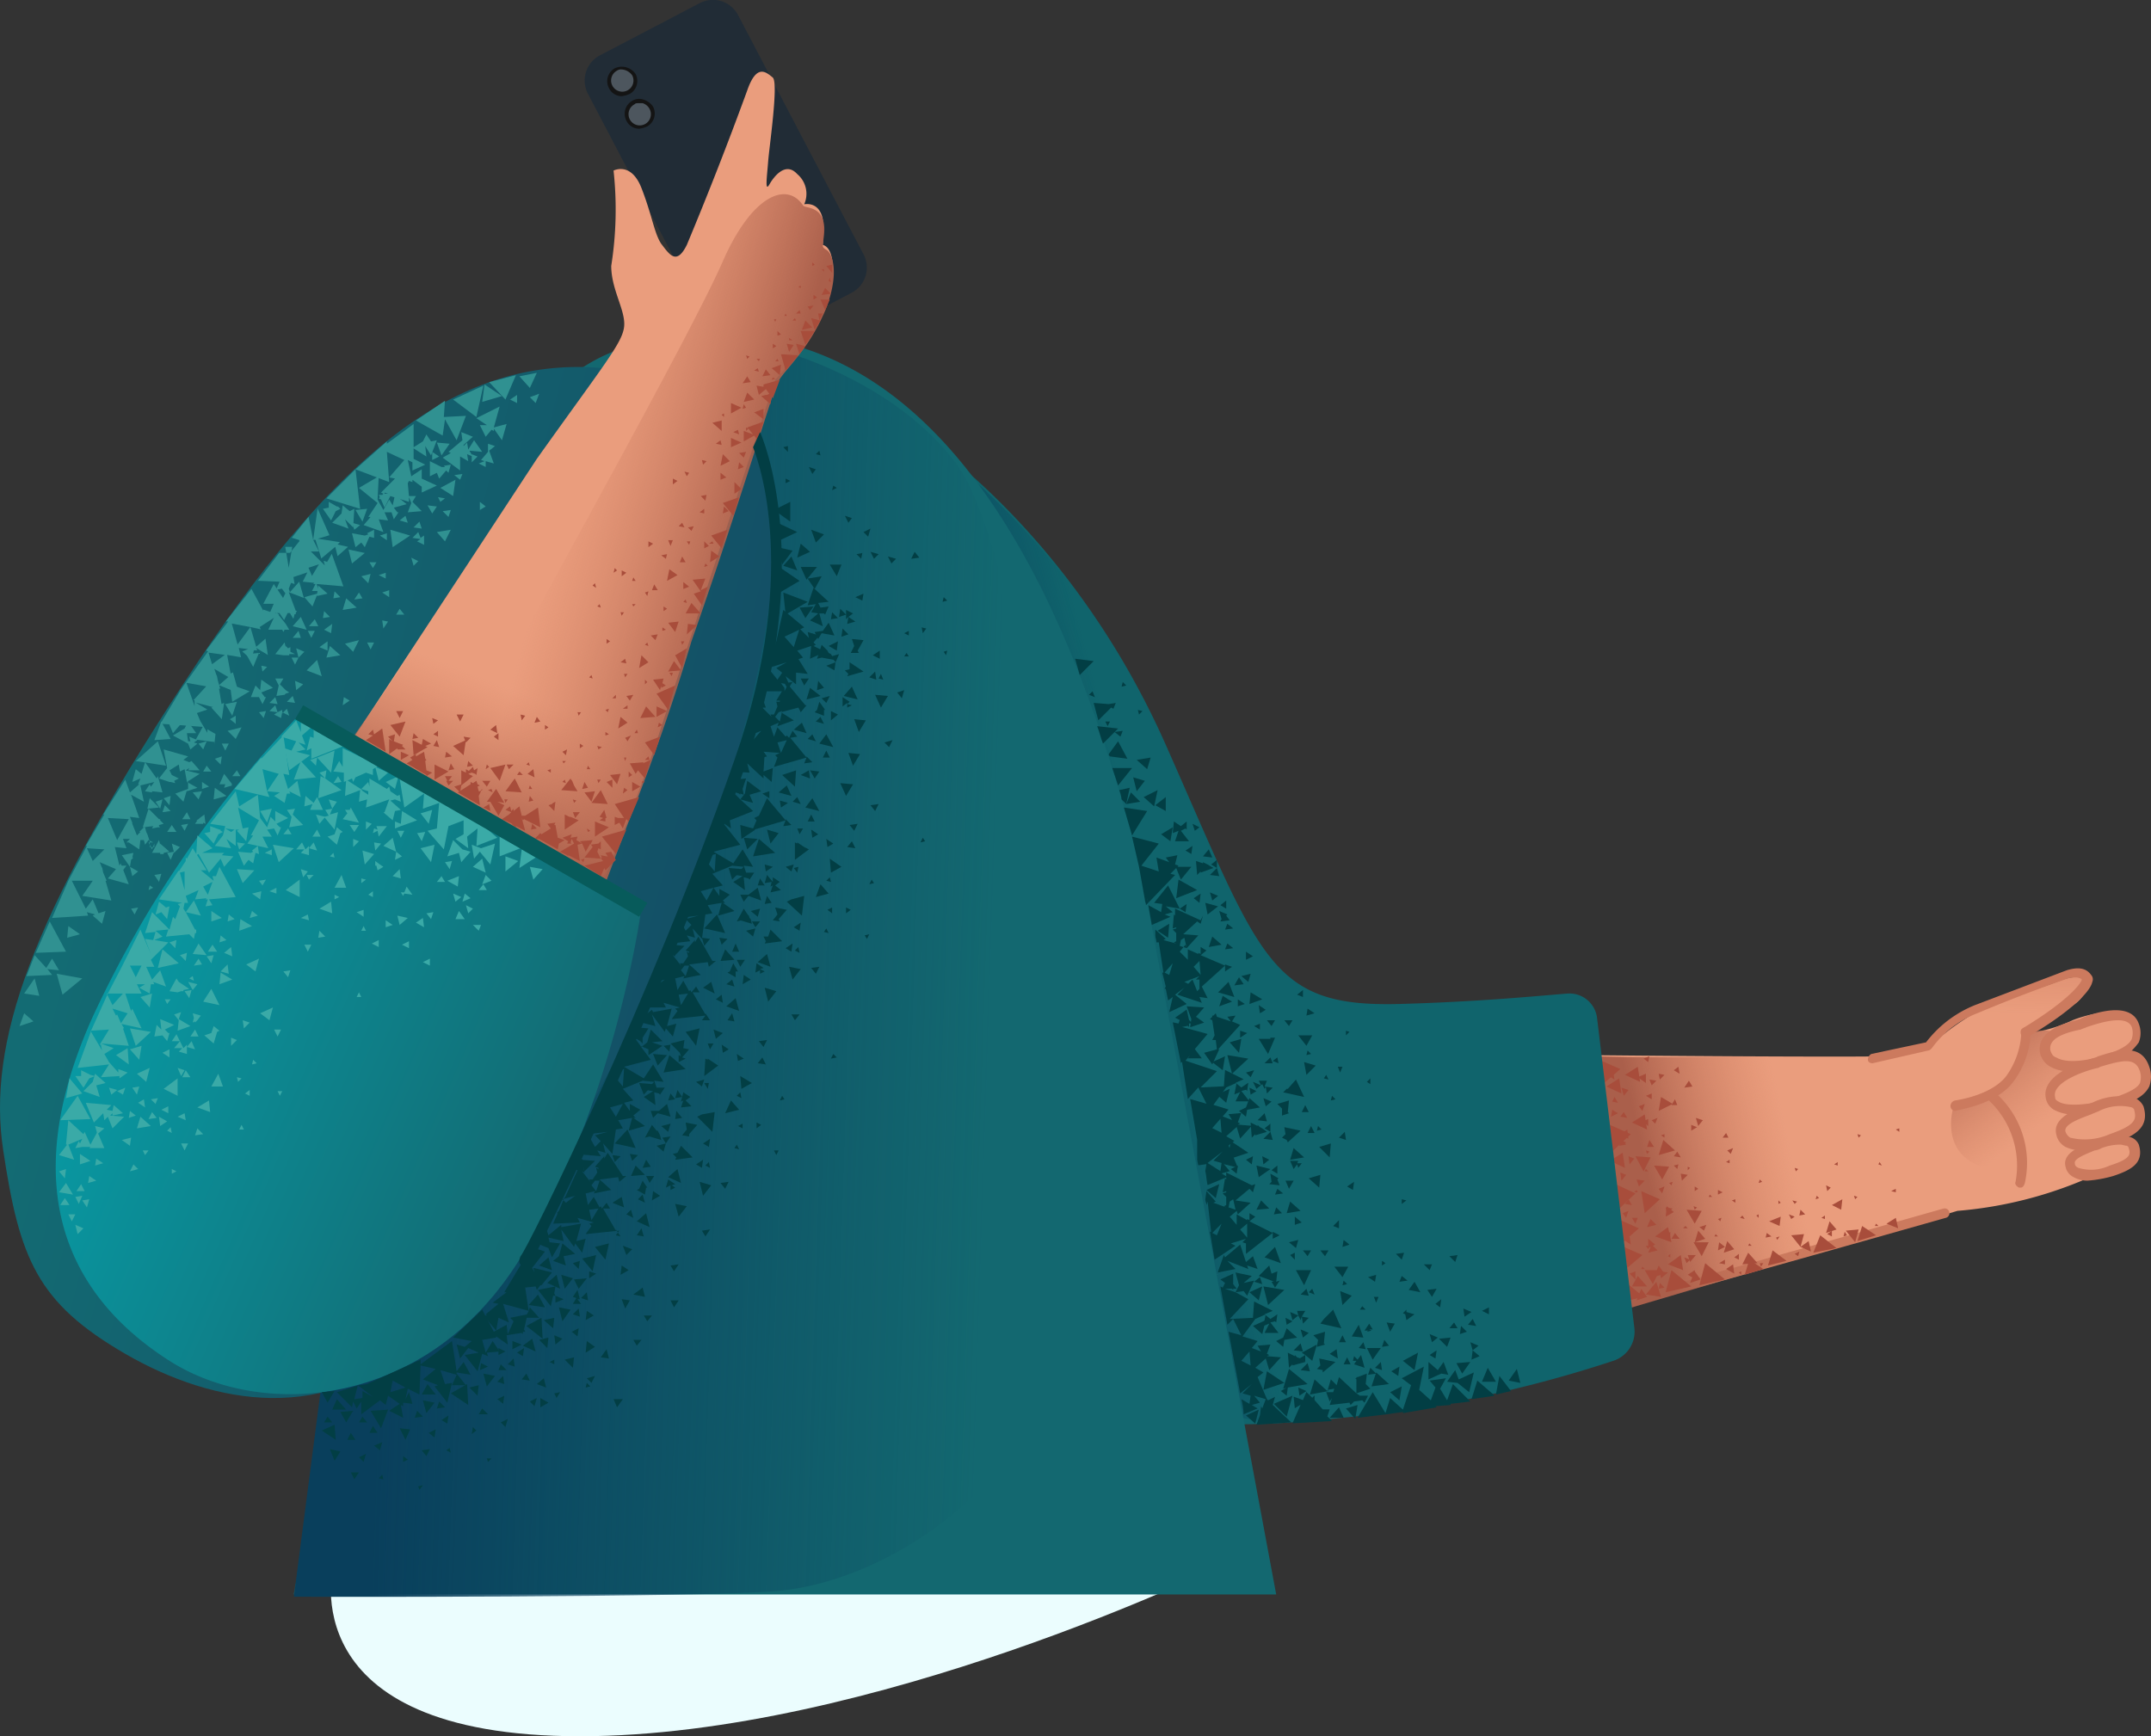 <svg xmlns="http://www.w3.org/2000/svg" xmlns:xlink="http://www.w3.org/1999/xlink" width="185.028" height="149.375" viewBox="0 0 185.028 149.375">
  <rect x="0" y="0" width="185.028" height="149.375" fill="#333333" stroke="none"/>
  <defs>
    <linearGradient id="linear-gradient" x1="0.536" y1="0.725" x2="0.436" y2="0.202" gradientUnits="objectBoundingBox">
      <stop offset="0" stop-color="#cc7a5e" stop-opacity="0"/>
      <stop offset="0.92" stop-color="#aa5f4b"/>
    </linearGradient>
    <linearGradient id="linear-gradient-2" x1="0.506" y1="0.136" x2="0.525" y2="-0.406" xlink:href="#linear-gradient"/>
    <linearGradient id="linear-gradient-3" x1="0.642" y1="0.671" x2="0.089" y2="-0.069" xlink:href="#linear-gradient"/>
    <linearGradient id="linear-gradient-4" x1="0.757" y1="0.349" x2="0.166" y2="0.477" xlink:href="#linear-gradient"/>
    <linearGradient id="linear-gradient-5" x1="0.371" y1="0.522" x2="0.162" y2="0.605" gradientUnits="objectBoundingBox">
      <stop offset="0.01" stop-color="#093f5c" stop-opacity="0"/>
      <stop offset="1" stop-color="#093f5c"/>
    </linearGradient>
    <linearGradient id="linear-gradient-6" x1="0.99" y1="0.536" x2="0.118" y2="0.491" gradientUnits="objectBoundingBox">
      <stop offset="0.13" stop-color="#093f5c" stop-opacity="0"/>
      <stop offset="1" stop-color="#093f5c"/>
    </linearGradient>
    <linearGradient id="linear-gradient-7" x1="0.155" y1="0.366" x2="0.844" y2="0.599" gradientUnits="objectBoundingBox">
      <stop offset="0" stop-color="#136b73"/>
      <stop offset="1" stop-color="#135066"/>
    </linearGradient>
    <linearGradient id="linear-gradient-8" x1="0.506" y1="0.512" x2="0.786" y2="0.627" xlink:href="#linear-gradient"/>
    <linearGradient id="linear-gradient-9" x1="0.549" y1="0.377" x2="0.374" y2="0.813" xlink:href="#linear-gradient"/>
    <linearGradient id="linear-gradient-10" x1="0.108" y1="0.383" x2="0.806" y2="0.715" gradientUnits="objectBoundingBox">
      <stop offset="0" stop-color="#089ba5"/>
      <stop offset="1" stop-color="#136b73"/>
    </linearGradient>
  </defs>
  <g id="_170" data-name="170" transform="translate(-163.722 -70.824)">
    <path id="Path_16313" data-name="Path 16313" d="M231.9,137.8s3.2,17.5,10.7,32.1,10.5,17.1,16.7,19.3c7.2,2.6,16.4.7,30.4-2.5S332.1,175,332.1,175a35.4,35.4,0,0,0,12.9-3.6c4.1-2,.7-2.9,1.6-3.6s.7-3,.5-4.3-.3-2.3-.3-2.3.6-2,.2-2.8-3-.6-5,.2a12.535,12.535,0,0,1-3.1,1c-1,.1,1.9-1.4,3.3-2.4s1.6-3.1-1.3-2-5.5,1.8-6.3,2.2a24.268,24.268,0,0,0-3.8,2.5l-1.2.9s-.9.8-4.1.9-36-.1-40.9-.4c-6.3-.4-18.6-.2-20.7-5s-11-31.6-11-31.6l-21,13.1Z" fill="#ea9d7d"/>
    <path id="Path_16314" data-name="Path 16314" d="M278.7,159.8c-19-1.5-19.4.8-22,1.4-10.5,2.3-14.8,6.6-14.8,6.6s-3.2-7.1-4.1-9.6c-1-2.6-3.5-10.3-3.5-10.3l23.1-10.3,4.4,13.6c2,5.6,11.7,5.9,16.9,8.6Z" fill="url(#linear-gradient)"/>
    <path id="Path_16315" data-name="Path 16315" d="M277.3,159c1.4,1,6.1,2.2,10.9,2.2l36.4.2,5.5-.4s-.6-.3,1.4-2c2-1.6,8.5-3.8,10-4.4,1.4-.5,1.6-.1,1.8.3s-.1,1-.6,1.5-4.6,3.4-4.6,3.4a4.853,4.853,0,0,1-1.9,4.6,13.789,13.789,0,0,1-5.4,1.8s-38.7,14.2-53.7,8.2c-14.1-5.6-1.2-16.4.2-15.4Z" fill="url(#linear-gradient-2)"/>
    <path id="Path_16316" data-name="Path 16316" d="M331.8,165.9s-1.2,3.5,1.7,5c2.7,1.4,5.4.1,6.7-.8,2.1-1.6,3-7.3,1.7-9.3a2.813,2.813,0,0,0-3.7-1s-.3,3.2-2.1,4.6a9.708,9.708,0,0,1-4.3,1.5Z" fill="url(#linear-gradient-3)"/>
    <g id="Group_1265" data-name="Group 1265">
      <path id="Path_16317" data-name="Path 16317" d="M324.8,162.3c-.2,0-.4-.1-.4-.3a.55.55,0,0,1,.3-.5l4.7-1a9.978,9.978,0,0,1,4.2-3.2l7.9-3c1.3-.4,1.8,0,2.1.4a.56.56,0,0,1,.1.6c-.2,1-2.4,2.9-5.5,4.7-.2.1-.5.1-.6-.1s-.1-.5.1-.6c3.8-2.3,5-3.8,5.1-4.2-.1-.1-.3-.3-1.2-.1q-3.945,1.379-7.8,3a8.718,8.718,0,0,0-3.9,3c-.1.1-.2.2-.3.2l-4.8,1.1Z" fill="#cc7a5e"/>
      <path id="Path_16318" data-name="Path 16318" d="M331.9,166.4a.43.43,0,0,1-.4-.4.51.51,0,0,1,.4-.5s3.1-.4,4.4-2.1a6.943,6.943,0,0,0,1.3-3.8.4.4,0,0,1,.8,0,7.5,7.5,0,0,1-1.5,4.3c-1.5,2-4.8,2.4-5,2.5h0Z" fill="#cc7a5e"/>
      <path id="Path_16319" data-name="Path 16319" d="M337.5,173h-.1c-.2-.1-.4-.3-.3-.5a7.7,7.7,0,0,0-2.4-7.1c-.2-.1-.2-.4-.1-.6s.4-.2.6-.1a8.041,8.041,0,0,1,2.7,7.9c-.1.3-.2.4-.4.4ZM268,191.2c-11.3,0-15.5-5.4-15.7-5.7a.43.43,0,0,1,.7-.5,13.677,13.677,0,0,0,5.6,3.7c6.6,2.6,14.4,1.6,19.8.4,13-3,52.1-14.2,52.5-14.3a.412.412,0,0,1,.2.8c-.4.1-39.6,11.3-52.6,14.3a48.3,48.3,0,0,1-10.5,1.3Z" fill="#cc7a5e"/>
    </g>
    <path id="Path_16320" data-name="Path 16320" d="M339.7,161.2c.3,1.9,3.6,1.3,5.2.7s3.1-1.4,2.5-3-3.5-.6-4.4-.2-3.7.9-3.3,2.5Z" fill="#ea9d7d"/>
    <path id="Path_16321" data-name="Path 16321" d="M341.9,163a3.425,3.425,0,0,1-1.8-.4,1.785,1.785,0,0,1-.9-1.2c-.3-1.8,1.9-2.5,3.1-2.8.2-.1.4-.1.5-.2,1-.4,4.2-1.5,4.9.5a2.2,2.2,0,0,1,0,1.6,4.731,4.731,0,0,1-2.8,1.9,8.4,8.4,0,0,1-3,.6Zm-1.8-1.8c.1.3.2.5.5.6,1,.6,3,.2,4.2-.2.8-.3,2-.7,2.3-1.4a1.7,1.7,0,0,0,0-1q-.45-1.2-3.9,0c-.2.1-.3.1-.5.2-1.5.3-2.8.8-2.6,1.8Z" fill="#cc7a5e"/>
    <path id="Path_16322" data-name="Path 16322" d="M340.1,165.3c.3,1.5,3.4,1,5.2.5,1.8-.6,3.5-1.2,2.9-3-.7-1.8-2.4-1.1-4.1-.6C342.3,162.8,339.8,163.7,340.1,165.3Z" fill="#ea9d7d"/>
    <path id="Path_16323" data-name="Path 16323" d="M342.2,166.7a3.425,3.425,0,0,1-1.8-.4,1.445,1.445,0,0,1-.7-1c-.4-2,2.9-3.1,4.3-3.5l.2-.1c1.6-.5,3.7-1.2,4.4.9a2.479,2.479,0,0,1,0,1.7c-.5,1-1.7,1.4-3.1,1.9a16.328,16.328,0,0,1-3.3.5Zm-1.7-1.5c0,.2.1.3.3.4.8.5,2.9.2,4.4-.2,1.1-.4,2.3-.8,2.6-1.4a1.7,1.7,0,0,0,0-1c-.4-1.2-1.4-1-3.4-.4l-.2.1c-1,.2-4,1.2-3.7,2.5Z" fill="#cc7a5e"/>
    <path id="Path_16324" data-name="Path 16324" d="M341,168.3c.3,1.3,2.3,1.3,4.4.6s2.8-1.3,2.3-2.7c-.3-.9-2.3-.7-3.6-.2-1.3.6-3.4,1.1-3.1,2.3Z" fill="#ea9d7d"/>
    <path id="Path_16325" data-name="Path 16325" d="M342.8,169.8a3.2,3.2,0,0,1-1.4-.3,1.548,1.548,0,0,1-.8-1.1c-.3-1.3,1.3-2,2.6-2.5.2-.1.5-.2.7-.3a5.358,5.358,0,0,1,3.5-.3,1.542,1.542,0,0,1,.7.7c.6,1.9-.9,2.6-2.6,3.2a7.165,7.165,0,0,1-2.7.6Zm-1.4-1.6a1,1,0,0,0,.4.5,5.276,5.276,0,0,0,3.4-.3c2.3-.8,2.3-1.3,2.1-2.1,0,0,0-.1-.2-.2a4.068,4.068,0,0,0-2.8.3c-.2.1-.5.2-.7.3-1.1.4-2.4.9-2.2,1.5Z" fill="#cc7a5e"/>
    <path id="Path_16326" data-name="Path 16326" d="M341.8,171.1c.3,1.1,1.9,1,3.6.5,1.7-.6,2.3-1.1,1.9-2.2-.2-.7-1.9-.6-2.9-.1C343.3,169.8,341.5,170.2,341.8,171.1Z" fill="#ea9d7d"/>
    <path id="Path_16327" data-name="Path 16327" d="M343.3,172.4a2.376,2.376,0,0,1-1.2-.3,1.272,1.272,0,0,1-.7-.9c-.3-1.1,1.1-1.7,2.2-2.1a1.421,1.421,0,0,1,.6-.2,3.724,3.724,0,0,1,2.9-.2,1.134,1.134,0,0,1,.6.6c.5,1.6-.7,2.2-2.2,2.7a10.9,10.9,0,0,1-2.2.4Zm2.8-3.1a4.529,4.529,0,0,0-1.6.3,1.421,1.421,0,0,1-.6.2c-.7.3-1.8.7-1.7,1.1,0,.2.1.3.3.4a3.749,3.749,0,0,0,2.7-.2c1.9-.6,1.8-1,1.6-1.6l-.1-.1c-.2,0-.4-.1-.6-.1Z" fill="#cc7a5e"/>
    <path id="Path_16328" data-name="Path 16328" d="M322.1,163.7c-.6,10.8,1,14,1,14l-20,5.9-2.6-21.9q6.7.174,13.4,0C320.2,161.8,322.2,161.1,322.1,163.7Z" fill="url(#linear-gradient-4)"/>
    <path id="Path_16329" data-name="Path 16329" d="M328.9,151.8Z" fill="#136870"/>
    <g id="Group_1266" data-name="Group 1266">
      <path id="Path_16330" data-name="Path 16330" d="M303.1,168.4l.6-.4.1.8-.7-.4Zm5.8,12.1.6-.4.1.8-.7-.4Zm3.3-.5.6-.4.1.8-.7-.4Zm-7.6-16.5.7-.3v.8Zm.1,9.4-.2-.6.7.1Zm1.3-3.4h-.6l.2-.6Zm-2.4-.2-.6.1.2-.6Zm3.5,5.3.6.5-.7.4Z" fill="#a84d3b"/>
      <path id="Path_16331" data-name="Path 16331" d="M303.4,177.5l.5-.3.1.7Zm8.2.2.5.4-.6.3Zm-2.5,1.7-.2-.6h.7Zm3.1-11.1.2.4h-.5Zm-4.5,2.8.4-.1-.1.4-.3-.3Zm3.8,2.5v-.4l.4.2Zm-2,1.5h.5l-.2.4Zm.4,6.3.5-1.9,1.7,1.4Z" fill="#a84d3b"/>
      <path id="Path_16332" data-name="Path 16332" d="M310.1,178.9l-.7-1.2h1.3l-.6,1.2Zm-.6-2.8-.7-1.2,1.3.1-.6,1.1Zm-4.4-4.5-.7-1.3,1.3.1-.6,1.2Zm-1.6-.3-1.3-.6,1.1-.7.2,1.3Zm1.9-3.3-1.3-.6,1.1-.7.2,1.3Zm-2.2-3.1-1.3-.6,1.1-.7.2,1.3Zm1.6-1-1.3-.6,1.1-.7.2,1.3Zm3,5.9-1.4.4.4-1.3,1,.9Zm-.2-4-1.2.6.2-1.2,1,.6Zm-.9,6.5-.7-1.2,1.3.1-.6,1.1Zm.8,5.4-1.4-.5,1.1-.8Zm1,2.4-1.3-.5,1.1-.8.2,1.3Zm-2.6,1.2-.7-1.2h1.3l-.6,1.2Zm-2.2-1.4-.3-1.8,1.6.7-1.3,1.1Zm1.5-4.7-.3-1.9,1.6.7-1.3,1.2ZM307,182l.5-1.9,1.7,1.4Zm12.7-3.4.6-1.5,1.4,1.1Zm-15.6,2.9.5-.9.8.9Zm9.5-1.9.5-1,.8.9Zm4.2-2.5,1.1-.1-.3,1.1-.8-1Zm4.7-.4,1.1-.1-.3,1.1-.8-1Zm-1.4-.8.6.7-.9.3Zm-8.8,1.7.6.7-.9.3Zm-2.8,2.6.5.7-.9.3Z" fill="#a84d3b"/>
      <path id="Path_16333" data-name="Path 16333" d="M306.4,179.7l.5.7-.9.3Zm-1.5,2,.5.7-.9.3Zm4.9-5,.6.7-.9.3Zm12.4-2.7-.1.9-.8-.4Zm-5.3,1.5-.1.8-.9-.4,1-.4Zm1.7,2.6.7-.5.2.9-.9-.4Zm7.4-2,.8-.5.2.9Zm-19.4,6.3-1.3-.2.9-1.1Z" fill="#a84d3b"/>
      <path id="Path_16334" data-name="Path 16334" d="M317.4,179.3l-1.6.4.4-1.3,1.2.9Zm7.7-2.2-1.6.5.4-1.3Zm-9.7,2.9-1.6.5.4-1.3Zm-12.5,2.9.5-1.9,1.7,1.4Zm-.2-10.2,1.7.8-1.6,1.5Zm-.5-5.1,1.8.8-1.6,1.5-.2-2.3Zm-.7-5.5,1.6.7-1.5,1.3Zm1.4,13.6,1.8.8-1.6,1.4-.2-2.2Zm4.6,1.7.3-.5.4.5h-.7Zm-1.8-1.7.5.5-.8.2Zm.1,2.2.5.5-.8.2Zm-1.9,2.5.5-.2v.7Zm2.7.4-.1-.6.7.1ZM305,167.3l.5-.2v.6l-.5-.4Zm.8-3.1-.2-.5.6.1Zm2.2,1.7h-.5l.3-.5Z" fill="#a84d3b"/>
      <path id="Path_16335" data-name="Path 16335" d="M302.4,166.3l.5.3-.6.3Zm5.3-3.4.4-.3.1.6Zm-5.6.5.4-.3.1.6Zm5,11.8-.1-.5.6.1Zm1.9-11.4.3.5-.7.1.4-.6Zm-3.7,1.3.5-.2v.5Zm3.9,3v-.5l.5.2Zm-4.1-6.2.5-.2-.1.5Zm1.4,1.8-.1-.5.5.1Zm-3.3.7.6.2-.4.5Zm-.1,2.5.3-.4.3.5-.6-.1Zm-.7-1.3.2-.4.3.5Zm3.7,1.9-.3-.3.5-.2Zm-2.5,8.1-.3-.4.5-.2-.2.6Zm6.7,1.1-.4-.3.6-.2ZM305,166.4l-.3-.4.5-.2-.2.6Zm-1.2,3.9.5.2-.4.5Zm-.7,1.4.5.2-.4.5Zm5.2.1.6.1-.5.5Zm-4.8,2.6.3-.4.3.5-.6-.1Zm3.2-.9-.3-.4.5-.2-.2.6Zm2.9-6.5.6.2-.4.5Zm-1.9,3.3.3-.4.3.5-.6-.1Zm4.9-.2-.3-.3.5-.2Zm-6.5,7.8-.6.3v-.8Zm9.5-.6.1-.4.4.3-.5.1Zm2.8,1.6-.3-.2.4-.2Zm-.3-3.4-.3.2-.2-.4Zm.4-.1.1-.5.4.4Zm2.8,1.8-.4-.2.4-.3Zm-.1-4.2-.3.3-.1-.5Zm-.9,5.1-.1-.3.4-.1-.3.4Z" fill="#a84d3b"/>
      <path id="Path_16336" data-name="Path 16336" d="M322.6,177.1l-.3.1.1-.4.2.3Zm-1.9-1.7v.3l-.3-.1Zm-14.3,6.3.1-.5.4.4Zm6.9-2.5-.4-.2.4-.3Zm-4.2,0-.3.3-.2-.5Zm-5-3.6h.5l-.2.5Zm-.6,3.2.1-.4.4.3-.5.1Zm3.9-1.5-.4-.2.4-.3Zm-2.1.7h.3l-.1.3-.2-.3Zm-.4,2,.1-.2.2.2h-.3Zm2.5-1-.2-.1.2-.2Zm8,.5-.2.3-.1-.3h.3Zm-1.2-1.7.2.2h-.3l.1-.2Zm-.9,2.5.2-.1v.3Zm-10.2-4.4-.2.2-.2-.3.4.1Zm15.2-1.7-.2.2-.2-.3.4.1Zm-3.2-1.9.2.2-.3.1.1-.3Zm-.3,3.1.2-.1v.3ZM313,174v.3l-.3-.2Zm-3.6.6.3.1-.2.2-.1-.3Zm1.8,2.6.1-.2.2.2h-.3Zm1.3-6.6v.3l-.3-.1Zm-3.6.6.2.1-.2.2Zm1.8,2.6.1-.2.2.2h-.3Zm11.1-3v.3l-.3-.1Zm-3.7.5.3.1-.2.2-.1-.3Zm1.8,2.7.1-.3.2.2-.3.1Zm7.2-6.1v.3l-.3-.2Zm-3.6.5.3.1-.2.2-.1-.3Zm1.8,2.6.1-.2.2.3-.3-.1Zm-18.4-2.6v.3l-.3-.2Zm-3.6.6.3.1-.2.2-.1-.3Zm1.9,2.6.1-.2.2.2h-.3Zm21.6,1.5v.3l-.4-.1Zm-3.6.6.3.1-.2.2-.1-.3Zm1.8,2.6.1-.2.2.2H325Zm-19.7-6.5.3.1-.2.2-.1-.3Zm-1,3.6.2-.2.1.2h-.3Zm3.2-.6-.2-.2.3-.1-.1.3Zm2,.1.3.2-.3.2Zm-1,3.6.2-.2.2.2h-.4Zm3.2-.6-.2-.2.3-.1-.1.3Zm1.7-.3.2-.2.2.3-.4-.1Zm3.2,1.9-.1-.2.3-.1-.2.3Zm.3-3.2-.2.1v-.3Zm-13.9-.4-.4.2v-.5Zm9.1,5.3v.4l-.5-.1.5-.3Z" fill="#a84d3b"/>
    </g>
    <path id="Path_16337" data-name="Path 16337" d="M301.1,158.4l3.2,26.6a2.646,2.646,0,0,1-1.8,2.9,106.886,106.886,0,0,1-23.3,4.9c-16.7,1.9-25.6-1.1-32.7-7.1-7.1-5.9-15.9-52.3-15.9-52.3l12.2-25.2s13,8.2,21.2,26.7,8.9,22.6,20.1,22.3c7.1-.2,11.9-.7,14.5-.9a2.392,2.392,0,0,1,2.5,2.1Z" fill="#10646c"/>
    <path id="Path_16338" data-name="Path 16338" d="M290.6,177.5a41.65,41.65,0,0,1-14-21v-.1c-4.7-2.2-6.8-8-12.6-21.2-7.4-16.9-18.8-25.1-20.8-26.5l8.8,43c3.1,12.4,2.9,16.2,6.3,24.9,3.3,8.6,4.3,18.3,21,16.5a112.525,112.525,0,0,0,19.5-3.8,2.755,2.755,0,0,0,.8-4.9c-2.1-1.7-5-3.8-9-6.9Z" fill="url(#linear-gradient-5)"/>
    <path id="Path_16339" data-name="Path 16339" d="M192.4,205.5s-3.9,14.7,21.2,14.7,55.2-14.7,55.2-14.7Z" fill="#ebfdfe"/>
    <path id="Path_16340" data-name="Path 16340" d="M189.3,206.2a4.253,4.253,0,0,1-.2,1.1v.1a2.034,2.034,0,0,1-.1.5v.1h84.5l-11.6-62.3c-3.7-14-12.7-45.4-35.9-46.1-4.1.1-8.2.3-12.1,2.8-.1,0-2.2,1.6-2.5,1.8-1.7,1.4-7.7,8.2-12.4,34.6-2.2,11.8-9.7,67.4-9.7,67.4Z" fill="#136870"/>
    <path id="Path_16341" data-name="Path 16341" d="M237,96l-8.6,4.5a2.445,2.445,0,0,1-3.3-1L214.3,78.9a2.445,2.445,0,0,1,1-3.3l8.6-4.5a2.445,2.445,0,0,1,3.3,1L238,92.7A2.445,2.445,0,0,1,237,96Z" fill="#212c36"/>
    <path id="Path_16342" data-name="Path 16342" d="M217.7,78.8a1.118,1.118,0,1,0-1.5-.5A1.24,1.24,0,0,0,217.7,78.8Z" fill="#4d565e"/>
    <path id="Path_16343" data-name="Path 16343" d="M217.2,79.1a1.23,1.23,0,0,1-1.1-.7,1.282,1.282,0,0,1,.5-1.7,1.436,1.436,0,0,1,1.8.5,1.282,1.282,0,0,1-.5,1.7A2.544,2.544,0,0,1,217.2,79.1Zm0-2.3a.6.6,0,0,0-.4.1.962.962,0,1,0,1.3.4,1.2,1.2,0,0,0-.9-.5Z" fill="#141414"/>
    <path id="Path_16344" data-name="Path 16344" d="M219.2,81.6a1.118,1.118,0,1,0-1.5-.5A1.056,1.056,0,0,0,219.2,81.6Z" fill="#4d565e"/>
    <path id="Path_16345" data-name="Path 16345" d="M218.7,81.9a1.23,1.23,0,0,1-1.1-.7,1.282,1.282,0,0,1,.5-1.7,1.147,1.147,0,0,1,1-.1,1.555,1.555,0,0,1,.8.6,1.282,1.282,0,0,1-.5,1.7A2.544,2.544,0,0,1,218.7,81.9Zm0-2.2c-.2,0-.3,0-.4.1a.962.962,0,1,0,1.3.4,1.024,1.024,0,0,0-.6-.5Z" fill="#141414"/>
    <path id="Path_16346" data-name="Path 16346" d="M229.5,100.6s10.5,2.3,16.4,10c5.5,7.2,10.9,43.7,11.4,64.6.4,21-16.2,31.6-26.7,32.5-6.5.6-41.6.5-41.6.5l3.6-27.7C192.6,157.2,229.5,100.6,229.5,100.6Z" fill="url(#linear-gradient-6)"/>
    <path id="Path_16347" data-name="Path 16347" d="M213.9,102.4c-11.2-.2-21.4,7.3-34.5,27.4-13.1,20-16.8,30.8-15.4,40,1.4,9.3,2.9,13.1,10.5,17.5s17.5,6.2,25.3-1.4,16.9-21.6,22.8-37.1c6.5-16.8,9-29.7,6.9-36.9-1.9-7.1-10.6-9.4-15.6-9.5Z" fill="url(#linear-gradient-7)"/>
    <path id="Path_16348" data-name="Path 16348" d="M216.5,85.5s1.5-.8,2.4,1.5,1.1,3.9,1.7,4.8c.7.9,1.3,1.9,2.2.1q2.752-6.589,5.2-13.3c.8-2.3,1.6-1.6,2.2-1.1.5.5-.3,5.9-.4,7.2s-.3,2.7.1,2,1.4-2,2.4-.9a2.22,2.22,0,0,1,.6,2.6s1.3-.3,1.6,1.3a15.478,15.478,0,0,1,0,2.2s1.1.1.8,2.9a12.757,12.757,0,0,1-3,6.4,23.666,23.666,0,0,1-1.9,2.3l-10.1,30.8c-3.7,11.3-9.7,22-11,26.3s-23.7-13.3-23.7-13.3l24.3-37c5.7-8,7.3-9.9,7.5-11.3s-1.1-3.2-1.1-5.3A31.008,31.008,0,0,0,216.5,85.5Z" fill="#ea9d7d"/>
    <path id="Path_16349" data-name="Path 16349" d="M179.9,165.1s16.4,2.3,22.5-1.7c5.1-3.3,8.6-7.2,12.2-14.5a174.577,174.577,0,0,0,8.6-22.9c2.9-8.2,5.7-17.2,7.2-21.8.4-1.3,2.5-2.7,4.1-6.2.4-.8,1.3-3.2.8-4.9-.3-1-.7-.7-.8-1.1,0-.6.4-1.8-.2-2.7-.5-.7-1.4-.6-1.5-.8-1.4-2.1-4.4-.9-6.9,4.8s-12.7,24-21.6,40.3c-7.1,12.9-10,26.3-24.4,31.5Z" fill="url(#linear-gradient-8)"/>
    <path id="Path_16350" data-name="Path 16350" d="M205.9,120.6a55.26,55.26,0,0,0,16.2,8.9l-3.5,9.9-3.7,9.8-23-11.9s4-5.5,7.6-11c3.8-5.2,4.4-7.3,6.4-5.7Z" fill="url(#linear-gradient-9)"/>
    <path id="Path_16351" data-name="Path 16351" d="M218.8,149.6l-29.6-17a95.05,95.05,0,0,0-17.5,25.7c-7,15.5-1.4,24.5,6.6,29.6s22.1,4.1,30.1-8.7S218.8,149.6,218.8,149.6Z" fill="url(#linear-gradient-10)"/>
    <g id="Group_1267" data-name="Group 1267">
      <path id="Path_16352" data-name="Path 16352" d="M192.5,147.2h1l-.4-1.1Zm-2.2-3.4v-.2l-.3.3-.3-.6-.5.6h.7l-.3.3.7.2v-.6l.7.2-.3-.7-.4.5Zm4.9-2.3v.7l.5-.5Zm-1.1,1.5v.7l.5-.5Zm-3.9,9.7.3-.6h-.6Zm-1.2-8.9-1.8-.3.5,1.5Zm8.9-1.5.3.6.3-.6Zm-2.9,6.8-.6.2.6.4v-.6Zm.8-1.6-.4.3.4.2Zm.2-2.6h0v.4h.1l.1.4.5-.3-.3-.2-.4-.3Zm2.5,2.7h-.3l.2.3.1-.2.7.1-.5-.7-.2.5Zm10.8-2.2.3,1.1.8-.9-1.1-.2Zm-20.4-4.5.2-.5-.7.1.4.6-.2.9,1.2-.2-.9-.9Zm6,3.1.2,1.2.8-.9Zm10.3.7-.8.7,1.1.5ZM193,142.5l.2-.1-.5-.4-.2.6-.6.2.8.7Zm4.7-3.8.3-1.1-1.1.5Zm9,4.1v1.7l1.8-.7Zm-1.5-1-1.5-.8-2.2-1.4v.1l-1.2-.7-2.2-1.2.4,2.5,1.7-1.2-.1,1.3,1.4-.5-.2,2.2-.8.2,1.4,1.6.4-2,1.3-.5v1.2l-.7.4,1.1.8-.1-1,.9-.7-.1,1.5,1.8-.7-1.3-1.1Zm-.9,1.7.2,1.2.5-.6.9,1.1.4-1.8-1.2.4-.8-.3Zm-5.4,8.9v-.6l-.6.3Zm-2.6-.1v-.6l-.6.3Zm6.9-6.1-1,.4.9.5Zm-2.4,3.7.2-.6-.6.1.4.5Zm4.4-3,.8-.3-.5-.5Zm-8.7-3.5-.6-.1.1.7.5-.6Zm.4,7.2.6-.2-.6-.4v.6Zm-4.2-10.8-.7-.2.3.8Zm-1.8,1.1.3.8.5-.6Zm.6-.4-.5-1.1-.3.5-.7-.6-.1.9.7-.2-.2.5h1.1Zm-2,7.5v-1.5l-1.2.9Zm.7-2.2-.6-.2.2.7.4-.5Zm-2.1-3.2h.7l-.3-.5Zm6.7,8.3h.4l-.2-.4Z" fill="#3aaaa7"/>
      <path id="Path_16353" data-name="Path 16353" d="M194.8,146.8l.4-.3-.4-.1v.4Zm13.8-2.9-.2,1.6,1.4-.9-1.2-.7Zm-7.7-3.4-1,.3.7.9Zm1.8,2.6-.5,1.4,1-.3.2.8.8-.9-.7-.2Zm-8.1-1.5-.7-1.3-.1.2h-.4l.2.3-.4.5Zm-8,4.9-.6.1.3.4Zm13.4-3.3.3-.8-.7.1Zm1.3,3.5h.7l-.3-.5Zm-3.1-.3-.1-.8-.6.6.7.2Zm4.2-.8.2-.7-.6.1.4.6Zm-7.8-3.8h-.8l.4.6.4-.6Zm3.2,2.3-.1.7.6-.3Zm-6.7,7.4.6-.1-.5-.5Zm3.3,5.1h.4l-.2-.4Zm-4.2-7.1-.6.3.7.2-.1-.5Zm1-.5,1.1.4-.1-1Z" fill="#3aaaa7"/>
      <path id="Path_16354" data-name="Path 16354" d="M187.5,147.2l-.6.3.6.2Zm-.4-3.3-.6.3.6.2Zm15.8,6h.8l-.5-.7Zm-5-.3.2.8.7-.6Zm2.2.2-.6.4.7.4-.1-.8Zm-2.6-6.9-.8.7,1.1.5Zm6.7,5.2-.5-.4-.2.7Zm-11-11.3-.3-.5-.5.9.9.1v.8l.7-.3.1.3.2-.4.9-.4.6.2V137l.5-.3-3.1-1.5v1.6Z" fill="#3aaaa7"/>
      <path id="Path_16355" data-name="Path 16355" d="M204.9,147.4h.7l-.3-.5Zm2.3-1.6,1.1-.9-1.1-.4v1.3Zm-4.5,1.9.2.7.5-.4Zm1.3,1.7.4-.4-.6-.3.2.7Zm.9,1.5.2-.5h-.7Zm-12.4-15.5-1.5.6,1.2,1.3.3-1.9Zm5.7,4.4-.1-.6-.2.1-.6-.4-.1-.4-.2.2-1.5-.9v.7l-.1-.4-.6.6.6.2v.3l-.6-.4h.1l-1.4-.9-.1,1.4,1.3-.5-.1,1,.7-.2-.1.7,2-.7-.4,1.1h-.1l.1.1.7.6.2-.8.5-.1-.9-.8.4-.1.5.2Zm-2.1,2.1.1.3-.3-.1-.1.4.4-.2.1.5.7-.9Z" fill="#3aaaa7"/>
      <path id="Path_16356" data-name="Path 16356" d="M190.9,136.7l.1-.7-.6.2Zm-.5-2.5-.3,1.2.4-.2v.9l2.8-1.1-2.6-1.5v.8l-.3-.1Zm-1.6,1.2-.6-.2.4,1.9,1.8-1.3-1.2-.3.8-.2-.6-.6.6.2-.3-.8.8-.7-.9-.4v.8l-.4-1-1.3,1.4,1.3.4-.4.8Zm7.5,2.6.8-.7-1.1-.5Z" fill="#3aaaa7"/>
      <path id="Path_16357" data-name="Path 16357" d="M186.7,141.6l.4-1.2-1,.2Zm6.1-4-.4.6.7-.1Zm-3.8.3,1.9-.2-1.3-1.4-.6,1.6Zm-2.3,1,1.1.1-.5.3.9.6.2-.8h.3l-.1-.2,1,.5-.3-1.4-.8.7-.4-1.3.5.1-.5-3.4-1.9,2V136l-2.3,2.7,3,.7-.2-.5Zm1-1.5-1,1.5-.4-1.9Zm2.9,5.4h.7l-.3-.6Zm-.3,3.7.4-.4h-.6l.2.4Zm2.2-1.9-.1-.4-.3.3.4.1Zm0,3.6.4-.2-.4-.2Zm.3-7.5-.7.2.2-.5-.6.1.3.5-.4.1.9,1.1.3-1.5Zm8,4.3.3-1.5-1.2.3Zm-2.6-3.3-.5-.2v.6l.5-.2,1.4-.5-1.3-.8-.1,1.1Zm-6.5-3.9.1-.7-.6.2.5.5-.4-.2-.2,1.9,2-.7-1.4-1Zm-9.8,26.5h1l-.4-1.1Zm-2.1-3.4v-.2l-.3.3-.3-.6-.5.6h.7l-.3.3.7.2v-.6l.7.2-.3-.7-.4.5Zm4.9-1.6.5-.5-.6-.2Zm-1.1.8v.7l.5-.5Zm-4,9.7.3-.6h-.6Zm-4.7-10.5.5,1.5,1.3-1.2Zm12.4.1.3.6.3-.6Zm-2.1,5.7v-.5l-.4.3Zm.2-2.7.4-.1-.3-.3-.1.4Zm2.4,2.7.2-.4h-.4Zm-7-13.1-.5.9,1.2.1Zm-1.7,6.5.2-.6-.6.2.4.5-.1.9,1.1-.4-1-.6Zm3.6-4-.1,1,1.1-.4Zm1.7-4.6-.1,1,1.1-.4Zm-1.5-7.2-.7.9,1.4.2-.4-.8.8.6v-1.4h.3l-.2.1.8.9.2-1.2-.5.1-.4-1.8,1.8,1.1-.7,1.3h.2l-.5.7,1.8.4-.5-1h.8l-.4-.6.6-.1.3.6.3-.7h-.1l-.3-.3,1-.5-1.1-.6v.9l-.4-.4-.3.9-.6-.8-.2-2-1.6,1-.3-1.3-2.2,2.8,1.3.2-.2.8Zm1-.5-.3.2-.5-.3Zm-2.6,17.7.8.7.3-1,.2-.1-.5-.4-.2.6Zm5.6-1.3.3-1.1-1.1.5Zm-1.2-4.2.3-1.1-1.1.5Zm-9.1,8.3-1.1.5.8.7Zm11.9-7.8.2-.6-.6.1.4.5Z" fill="#3aaaa7"/>
      <path id="Path_16358" data-name="Path 16358" d="M182.5,142.6l.4-.2-.2-.1v-.1h-.1l-.8-.3v.5l-.5.1.8.9.4-.8Zm.9,12-.1-.8-.6.6.7.2Zm.2-2.3-.6.5.7.3-.1-.8Zm-.2-2.8-.1.6.6-.2-.5-.4Zm-.7,1.8-.1.6.6-.2-.5-.4Zm-2.7,5.4.2-.7-.6.1.4.6Zm1.9-3,.2-.7-.6.1.4.6Zm-1.6,2.3.4-.5-.8-.2.4.7Z" fill="#3aaaa7"/>
      <path id="Path_16359" data-name="Path 16359" d="M180.3,158l.1.4-.1.4.2-.1v.1l.2-.2.3-.4Zm-2.3,6.6h0l1,.5v-1.5l-1.2.9Zm1.6-1.7-.6-.2.3.7Zm-.7-3.1-.4.6h.7Zm5.4,8.2h.4l-.2-.4Zm-.2-4.5.1.4.3-.3-.4-.1Zm-2.4-17.6,1-1.2.3.7.8-.9-1-.1.2-.2h-1.9l.9-.4-1.3-1.1-.1,1.7.2-.1.9,1.6Zm.2,10-.7,1.1,1.4.3-.7-1.4Z" fill="#3aaaa7"/>
      <path id="Path_16360" data-name="Path 16360" d="M177.1,165.8l.2-.5-.6.1.4.4Zm8.3-16.6-.2.6.7-.2-.5-.4Zm.8-1.7-.8.2.7.5Zm-1.9-3.6.5-.5-.7-.1Zm-3.8,24.6.7-.1-.5-.5Zm-.9-1.9-.6.3.7.3-.1-.6Zm1.1-.5,1.1.4-.1-1Zm-2.5-.1-.6.3.6.3Zm.5-7-1.2-.5.1.9-.4-.4-.2,1,.7-.1.4.5.2-.7h-.1l-.3-.3Zm1.1-6.2-.6.2.5.5Zm2.1-3.6v.9l.9-.3-.9-.6Zm-3.1,3.2.1-.7-.6.2Zm-2.9,8.4-1,.3.8.9Zm-.1-4.2.8.9.2-1.2Zm2.5-7.8-.3.1-.6-.5-.3,1.1.5-.2.5.6.2-1.1Zm2.5,4.5-.4.6.7-.1Z" fill="#3aaaa7"/>
      <path id="Path_16361" data-name="Path 16361" d="M182,152.1l-.4.6h.8l-.4-.6Zm-4.7,2,1.8-.4-1.4-1.2-.4,1.6Zm1.7,2.1.3-.1h.2V156l.5-.1-.9-.6-.2-.3-.6,1.1.7.1Zm1.5,3.2-.4.6h.7Zm-8.1,4.1,1.6-.1v.2l.7-.5-.8-.3v.3l-.8-.9-.4-.7.8-.5-1.1-.4,2.4.2-.5-1.5h.1l-.3-.5-.3-.7-.1.1-.3-.6,1.3.4-.6.9,1.8.4-.8-1.7-.1.2-.5-1.5h1.4l-.4-.8h.7l-.5.3.9.5.1-.8h.3l-.1-.2,1.1.4-.5-1.4-.7.8-.5-1.1h.7l-.3-.6,1.5-1.5-1.2-.2.7-.3-.6-.5,1-.1h.1l-.2.6,2-.2.4.4.1-.5h.1v-.3h-.1l-.8-1.5,1.3.3-.6-1.3-.7,1-.2-.3.1-.5h.3l-.2-.6,1.1-.5-.3.8,1-.1-.1.1h.2l-.2.6.6-.1-.3-.5,2.3-.2-1.4-2.6-.3.8H182l.1.4-1.1-.9h.5l-1.2-1.9-.5.9-.1-.1v.3l-.6.9v-.1l-1.7,2.5,2,.3-.4.1.2.2-.4,1.1-.2-.2-.3,1.1-1.5-1.5-.6,1.8.9-.1-.2.7-.7-.1.5,1.3-.9-2.1-1.6,3.2-1.2,2.3-1.4,3.1-1.2,3.3,2.7-.3-.7,1.1Zm9.2-15.7-.4-.7.8-.4-.4,1.1Zm-2-2v1.6l-.4-1.5Zm-3.7,8.1-.5,1-.5-1Zm-1.6,2.4-.9,1-.5-1Zm-1.2,3.1-.8,1.3h.1l.1.5-1-1.7,1.6-.1Zm1.7,3-.1-1.4-1,.6,1.1.8Zm1.4,7.8.3-.4H176Zm2.2-2.4-.3.3.4.2-.1-.5Zm.1,4,.4-.2-.4-.2Zm-.4-14.6.3-.4h-.5ZM180,155l.4.2-.1-.4-.3.2Zm4.2-10.9.5,1.2.4-.5.4.3.2-.9.3.1-.1-.7-.5.4.1.1-.2.1-1.1-.1Zm.4,2.7,1-1.1-1.5-.1.5,1.2Zm-15.2,25.8-.6.8,1.2.2-.6-1Zm2.5-9.4-.2.7-.8.8,1.4.5-.3-1,.8-.2Zm-2.2.4-.3,1.7,1.4-.4-1.1-1.3Z" fill="#3aaaa7"/>
      <path id="Path_16362" data-name="Path 16362" d="M171.5,163.3l-.8-.4v.5h-.5l.7,1,.5-.8.5-.2Zm.4,7.8.7-.2-.6-.4-.1.6Zm-.6,1.5.7-.2-.6-.4-.1.6Zm-1.7,2.7.3.6.3-.6Zm.9-.9.3-.7-.6.1.3.6Zm-.1,2.6.5-.5-.7-.3Zm0-11.9-1.5,2.1,2.6-.1Zm1.7,3.3.6-.5-.8-.2Zm4-3-.5.3.6.4Zm-1.2,6.2.7-.2-.4-.4-.3.6Z" fill="#3aaaa7"/>
      <path id="Path_16363" data-name="Path 16363" d="M174.2,168.9l.7.5.1-.7Zm-.4-4.3-.7-.2.2.6.5-.4Zm-2.6,10.1.2-.7-.6.1.4.6Zm-1.8-3.3-.6.2.5.6Zm6.3-7.1-.6.1.4.6.2-.7Zm-5.1,5.8v.9l.9-.3-.9-.6Zm-1.3,3.8-.4.6h.8l-.4-.6Zm1.7-.6-.3-.6-.4.6Zm3.4-6.4-1.2-.1.2-.2v.2l.9-.2-.8-.7-.1.5-.5-.1.4-.4-2.2-.2.7,1.7.8-.8.1.6.3-.3.4,1,1-1Zm-2.9,2.4-.5-1.1-.1.2-1.3-1.2-.2,2.1h.1l-.7.9,1.3.4-.5-1.3,1.2-.5-.2.4-.1-.2-.3.6.6-.1h.7l-.1.1h1.3l-.6-1.4-.6,1.1Zm4-1.4,1.2-.2-.9-.8Zm-.1-1.1-.5-.4-.1.6.6-.2Zm2.9-5v-.7l-.6.3Zm-1.8,5.3.7-.1-.4-.5Zm1,.6.6-.4-.7-.4.1.8Zm-3.2-2.7.2-.6-.7.3Zm5.1-1.5h.7l-.4-.6Zm21.3-9.6v-.6l-.6.3Z" fill="#3aaaa7"/>
    </g>
    <g id="Group_1268" data-name="Group 1268">
      <path id="Path_16364" data-name="Path 16364" d="M218.1,138.9l.7-.4-.7-.4v.8Zm-19.9-3.4v.7l.7-.4Zm7.7,2.5h-.7l.4.5Zm-.7.9v-.1l-.2.1h-.1l-.1-.4.2-.1-.2-.1-.1-.3-.3.2-.2-.1v.2l-1.1.7,1.9,1.1-.1-.8.2-.4v-.1l.1-.1v.2Zm11.2-1-.5.2.5.5Zm-.7,2.6-.4.6.3.1-.3.2.5.1v-.3h.1l-.2-.7Zm-6.8-8.1-.4-.1.1.5.3-.4Zm-.5,4.8-.2.3h.5Zm4.1-1.9-.4.2.3.3.1-.5Zm4.9,5.9h-.5l-.3-.1v.7l.4-.2.3.5.3-.8.2.2.9-2.1-2.1.6.8,1.2Zm-2-2.4-.8,1.1,1.4.1-.6-1.2Zm-2.3-.4h0l-.2-.5v.1l-.1-.2-.8,1,1.4.1-.3-.5Zm-6,1.7-.6-.3.6.1-.7-1.2-.8,1.1h.3l.7,1.2.5-.9Zm-6-3.5v1.3l1.2-.7Zm-1.8-.8,1.2-.7-.2-.1.5-.2-.7-.4-.1.5-.8-.4.1,1.3Zm7.9.8-1.3.3.8,1.1.5-1.4Zm-8.6-3.7-1.3.3.8,1Zm5.2,1.6-1.1.5.9.8.2-1.3Zm4.2,3.3-.8,1.1,1.4.1-.6-1.2Zm8.1,4.2-1.2-.5v1.3Z" fill="#a84d3b"/>
      <path id="Path_16365" data-name="Path 16365" d="M208.6,141.2l.1.2.1-.1,1.4.7-.2-1.7-1.1.7h-.3l-.2-.8-.5.4v-.2l-.2.2-.1-.4-.4.3.5.2-.2.2-.6.4.9.4h-.1l.4.3v-.1l.8.4-.3-1.1Zm8.1,3.1.9-2.1-2.1.6,1.2,1.5Zm4.5-12.4.6-2.1-1.6.7,1,1.4Zm-7.4,11.5.3.7.4-.7.2.3-.7.9,1.4.1-.3-.6.1-.3.2.1v-.7l-.2.2-.7.1.2-.4-1.1.1.2.2-.5-.3.1-.3-.6.1.1-.3-.8.3.5.3-.1.2h.4l-.1-.1.1-.3.2.4-1.2.7.6.3.1.1v-.1l1,.5-.2-1.4.4-.1Zm5.3-7-1.2.1.5.9.2-.3.6.7.5-1.6-.7.3.1-.1Zm1-3.9-.8-.9-.5,1Zm1.1-3.9,1.1-.1-.6-.8-.5.9Zm1.5-5H224l-.8-.9Zm1.7-3-1.1.1.7,1-.6.2.7,1,.5-1.6-.6.3.4-1Zm-2.6,4.6.3-.9-.9.1.6.8Zm-1.2,4.6v.2l.4-.2-.3-.2.1-.4-.9.1.6.9.1-.4Zm-3.5,7.6-.9.1.6.8.3-.9Zm-2.2,1.5-.9.1.6.8.3-.9Zm4-11.7-.2,1.1.8-.5-.6-.6Zm-1.2,5.8-.6-.5-.2,1Zm3.6-13.2-.2,1,.9-.5Zm3.5-.6.8-.5-.7-.5Zm2.1-5.9.6-.4-.6-.6Zm-1-3.4-.2,1,.8-.4Zm-.1-2.9-.8.2.8.7V107Zm3.6-.1V106l-.8.3Zm-2.8-1.4v.9l.9-.5Zm-6.4,27,.9-.5-.9-.4Zm2.6-7.1.9-.8-.8-.1-.1.9Zm3.8-16.1.9-.4-.9-.4ZM220,135.8l.5-1.6-1.3.5Zm2.4-7.5.4-1.7-1,.6Zm4.4-13.1.5-1.6-1.4.5Zm-1,2.8.5-1.6-1.4.5Zm2.3-10.3-.2-.1v.3l.2-.2.4.5-.8-.3v.9l.9-.5.3.4.5-1.6-1.4.5.1.1ZM195.9,134l-.1-.4-.4.4.4.1-.6.4,1.7,1-.3-2-.7.5Zm4.4,2.3.1-.1-.1-.1-.1-.6-.7.4v-.2l-.5.3.2.2-.5.3,1.7,1v.1l.5-.3-.5-.2-.1-.8Zm11.5,7.1.5-.3-.6-.2-.2-1.1h-.1l.1-.2-.7.1.3.4-.8.5-.1-.1-.4.4v.1h.3l1.6.9.1-.5Zm1.2-2.7.2.5.4-.5H213Zm-8.6-3.1-.4-.2.3-.1-.5-.3v.3l-.4-.2v1.2l-.6.2.5.5.1-.6,1-.8Zm-3.1-3.1-.3.5.5.1Z" fill="#a84d3b"/>
      <path id="Path_16366" data-name="Path 16366" d="M204.2,134.3l-.6-.1.2.5.4-.4Zm6.7,5.8h0l.5.5.1-.8-.2.1-.1.1-.3.1Zm-7.3-7.8H203l.3.6Zm-1.5,3.2-.1.5.6-.1Zm4.5-1v-.6l-.4.3Zm-8,.8-.3-.3.1-.1-.3-.1-.5-.2.1-.6-.6.2.4.4-.3-.2v1.3l.7-.5v.1h.7Zm2.8-2.5-.5-.2.1.5Zm-3-.8h-.6l.3.6Zm.9,1.9-.1.5.5-.1Zm2.1.3v-.5l-.4.3Zm3.2,3.2h0l.1.1.1-.6-.3.2-.1-.3-.4.4.6.2Zm-2.3.6.3-.4H202l.2.4h-.1l.2.4.4-.4h-.4Zm1.6-1.2.5-.1-.4-.4Zm5.6,4.9-.1.5.5-.1Zm4.3-3,.5-.1-.3-.5Zm-11.5-1.6.5-.1-.3-.5Zm3,3.2.6.3-.1-.6Zm4.4-2.6-.1-.7-.5.4Zm-.1,2-.3-.4-.1.5.4-.1Zm-3.2-6.5-.5.4.6.3Zm1.5,3.4h-.6l.2.4.4-.4Zm2-4.1-.2.5.5-.1Zm7.6,1.8.2.3.3-.5Zm2.8-.9.4-.2-.3-.2-.1.4Zm-2.6-1.6v-.3l-.4.3Zm-.1-1.1.3.4.3-.5Zm-.1-3.2-.4.3.5.1Zm3.8,1.2.2.3.1-.3Zm-2.1.6v.4l.2-.2Zm-2.9,14.8-.5.1.2.3h-.1l-.5-.1.1.2h-.1l.1.2.1.1-1.6.4,1.4.9.3-.7.1.2.9-.9-.3-.5-.1-.2Zm1.8-6.6-.3-.3v.5Zm-5.8,4.7,1.2-.8-.7-.3h-.1l-.4-.2Zm1.6,2.8.1-.3-.3.1Zm.6-2.7-.3-.2.1.3Zm4.7-6.1h.4l-.1-.3-.3.3Zm-1.8-.2.1.3.1-.3h-.2Zm1.5,2.2.3-.1-.2-.1-.1.2Zm8.8-32.6-.1.4.3-.1Zm-1.7.8-.2.1.2.2v-.3Zm-1,11-.3.2h.4l-.1-.2Zm-1.9,0h-.3l.2.3Zm1.3,1.9-.1.3.3-.1-.2-.2Zm-7.7,11.3-.3.3h.3Zm-3,1.5h-.3l.1.3Zm2.1,2,.3-.1-.3-.2Zm-2.2,1.1.3-.2-.3-.2Zm-1.5,2.9.3.1-.1-.3Zm3-.2.1.3.2-.3Zm-4.5-4.7v.4l.3-.2Zm-1.4,3.2-.2.2.3.1Zm3.2-.1h-.3l.1.2Zm3.5-10.5v.4l.3-.2-.3-.2Zm-1.3,3.1-.2.2.3.1Zm2.9.2.2-.3h-.3Zm-.9-9.4-.1.4.3-.2-.2-.2Zm-1.3,3.1-.2.2.3.1-.1-.3Zm2.9.2.2-.2h-.3Zm1.3-1.3-.3.1.2.3Zm1.2,3.1v.3l.3-.1-.3-.2Zm2-2.4-.2.2.3.1-.1-.3Zm-7.8-1.4-.2.2.3.2-.1-.4Zm2.5,2.5h-.3l.1.3Zm.8-3-.1.3h.3Zm-12.6,16.1-.1.4.3-.2Z" fill="#a84d3b"/>
      <path id="Path_16367" data-name="Path 16367" d="M207.2,139.9l.2-.3h-.3ZM220.8,123v.4l.3-.2-.3-.2Zm-1.4,3.1-.2.2.3.1-.1-.3Zm3,.2.2-.3h-.3ZM206.1,139l-.1-.3-.3.1.4.2Zm3.2-.6-.1.3h.3Zm1.8-1.1V137l-.3.1Zm1.9,2.3.1.3.2-.2Zm1.3-2.9-.1.3h.3Zm.9-1.4.3-.2-.4-.1.1.3Zm3.1-1.4h.3l-.1-.3Zm-2.2-2.1-.3.1.2.2Zm1.2,7.3.4-.3-.3-.2-.1.5Zm8.4-27.6v.6l.5-.2Zm0-2.8-.4.3.5.1Zm-2.7,2.8-.4-.1.2.4Zm-2.7,10.1-.3-.5-.2.5Zm.8-3.1-.5.1.4.3Zm-3.5,1.6-.4-.2v.5Zm9.6-8.9.5-.2-.4-.4Zm-.4-3.2.5.2-.1-.4-.4.2Zm-2.3,2.5-.4-.1.1.4.3-.3Zm-.2,7.5.4-.2-.4-.4Zm-1.8,2.9v.6l.5-.2Zm3.4-5.9.5-.2-.4-.4Zm1.8-4.8.2-.5-.6.1.4.4Zm-7.4,15.2-.6.1.4.4.2-.5Zm4-10.8-.4.3.4.1Zm-2.7,2.7h-.4l.2.5Zm.8,1.4-.2.5h.5Zm1-2.6-.5.1.3.3Zm-3.9,1.3v.5l.4-.3Zm5-4-.5.1.4.4Zm-2.5-1.2-.4-.2v.5Zm.4,3.6-.3.3.5.1Zm8.4-12.7.1-.9-.8.3Zm2.2-4.7-.3.8.9-.2-.6-.6Zm.8.8.5-.8-.8-.2Zm.9-1.7.4-.9h-.8l.4.9Zm-2.2,3.8.5-.7-.8-.2.3.9Z" fill="#a84d3b"/>
      <path id="Path_16368" data-name="Path 16368" d="M231.6,101.1l.4-.6-.6-.1.2.7Zm-2,1.5-.3.6.7-.1Zm-1.6.6-.4.6.7-.1Zm6.4-7,.8-.1-.5-.5Zm-.2,2.2.3-.6h-.4l.1.6Zm.6-4.7.5.6v-.7Zm-7.1,11.7.9-.2-.6-.6-.3.8Zm1.7-1.3-.6-.1.2.8.6-.5.3.4-.2.1h-.1l-.4.1.8.7.1-.7.1.2.6-1.6-1.4.4v.2Zm1.9-1.4,1.1-1.3-1.5-.1Zm1.7-2.2.8-1.2h-1.2Zm.7-3.4-.5.1.2.3Zm0-.5.3-.2-.3-.2v.4Zm-1.2.9-.3.3h.4l-.1-.3ZM235,95l.2.1-.1-.4-.1.3Zm-.4-1h-.2l.2.2Zm-1-.6v.3l.2-.1-.2-.2Z" fill="#a84d3b"/>
      <path id="Path_16369" data-name="Path 16369" d="M230.6,99.3v.4l.3-.1Zm-1.7,3.2-.3.2.4.1-.1-.3Zm1.8-.6-.1-.2-.2.2Zm-1.6-.2h-.3l.2.2Zm1,1.8.3-.1-.2-.1Zm2-5.3-.2.2h.3Zm-1.6.1h-.2l.1.2.1-.2Zm1.1,1.6v.2h.3Zm-3.4,1.6-.3-.1.1.3.2-.2Zm3.1-3.7-.1.2h.2l-.1-.2Zm1.3-2.4-.2.1.2.1Zm-2.4,5v.4l.3-.2-.3-.2Z" fill="#a84d3b"/>
    </g>
    <path id="Path_16370" data-name="Path 16370" d="M209.4,179.5s-.4.4-.8.2-.1-.8-.1-.8c.6-.6,11.3-22.3,18.4-42.7,6-17,1.6-26.8,1.6-26.9l.6-1.3c.2.4,4.8,11.1-1.2,28.5C220.8,157.1,209.5,179.3,209.4,179.5Z" fill="#023e44"/>
    <path id="Path_16371" data-name="Path 16371" d="M189.8,131.5l-.7,1.2,29.6,17,.7-1.2Z" fill="#075b5b"/>
    <g id="Group_1269" data-name="Group 1269">
      <path id="Path_16372" data-name="Path 16372" d="M227.3,166.3l-.7-.8-.5,1.1Zm-4.1-.3-.5-.5.4-.3-.6-.4-.1.4-.4-.6-.2.7.6-.1-.1.4.2-.1-.2.6.9-.1Zm1,4.6-.6.4.5.3Zm.5-1.1.1-.7-.6.4Zm4.7-8.6.3-.6-.7.1Zm-3.3,12.2.3-.6-.7.1Zm-4,6.5-.7.1.3.5Zm6.7-11.7.4-.3-.4-.2Zm-1.9,1.7.4.1-.2-.4-.2.3Zm3.6.6.2-.4h-.4Zm-13.3,9.5-.1.8.7-.4-.6-.4Zm-5.6.8-.8.7,1.1.5Zm6.8-9.4-.4.9,1.2-.1-.8-.8Zm3-4.2-.3-1.1-.7.6h-.7l.2.6.4-.4,1.1.3Zm.6,4.5-.8.7,1.1.5Zm-2.7,3.8-.8.7,1.1.5Zm-7.3,5.3.3,1.2.7-.9Zm10.7-13.1.1.6-.4.5.6.1v-.2l.7-.8-1-.2Zm1.5,6.3.7-.9-1-.3Zm-2.1,1.8.7-.9-1-.2.3,1.1Zm-16.5,14.6.7-.9-1-.2.3,1.1Zm-5.2,2.3.7-.9-1-.2.3,1.1Zm8.2-6.9.1.1v-.2h.2l-.1-.2.3-1.3-1.5.3.3.3-.5,1.1-.1-.8-1.1.6-1-1.9-2.5,2.4,1.6.3-.6.5-.7-.2.3,1.2.7-.9.9.4-1.2.2,1.1,1.4.4-1.5.5.2-.1-.3,1.1-.1-.6-.9-.6,1-.3-1.1,1.2-.2v-.1l1,.7-.1-.8,1.3-.2Zm-2,3.2h.7l-.5-.5Zm-10.8,4.8-.3.6h.7Zm-1.9.6-.3.6h.7Zm-2.3-.9h.7l-.4-.5Zm.9,3.3.5-.8-.9-.2Zm2.1-3.3h.7l-.4-.5Zm-1.6-.9.5.9.6-1Zm-.5,1.1-1.1.5,1.2.8-.1-1.3Zm0-2.9-1.1.1.5.9Z" fill="#023e44"/>
      <path id="Path_16373" data-name="Path 16373" d="M200,190.8h1.2l-.7-.9Zm-7.3.4-.4.9h1.2Zm5.9,0,.2-.9,1,.5.1-2.5,1.3.3-1.1.9,1.3.5-.3.1,1.1,1.4.4-1.7-.6.1-.4-1.2,1.4.4-.4.9h1.2l-.8-1v-.1l1.2.2-.6-1.1-.6.8-.4-2.6-2.7,2v-.4l-4.6,2.1-.7.1-1.9.6,1.3,1.3.1-.5.3.6.4-.6v1.1l1.6-1.2.5.4.2-.8,1,.7-.9.6,1.2.6-.2-1.1.2.1v-.3l.8.1-.3-1-.3.6Zm-3.7-.7v.6l-.7.1.3-1.2,1.3,1-.9-.5Zm2.6-.9,1.1.6-1.3.4Zm8.2,2.9-.5-.5-.3.5Zm4-.7.2-.7-.6.3.4.4Zm-13.1,3.1-.7.3.5.4Zm10.6-1.3.2-.7-.6.3.4.4Zm-12.2,3,.2-.7-.6.3.4.4Zm16.2-16.5-.3-1.1-.8.7,1.1.4Zm-14.7,13.6.6-1.6-1.5.1Zm22.9-9.2.4-.5h-.7Zm2.3-1.2.4-.6h-.7Zm-7.5-2.5-1.1.1.4.8.7-.9Zm10.2-3.6.4-.6-.7.1ZM211.2,179l.7-1.2-.9-.1-.1-.4,1.3.3-.2-1,1.1,1.5.1-.3.6.8.3-1.2-.8.2.4-1.5-1.7.3v-.2l-1.1.9-.2-.6-1.3,1.1,1.5.6.3.8Zm.2,3.1.1-.6-1.5.3,1.1,1.4.2-.9h.2Zm.1,4.4.6-.5-.7-.3.1.8ZM209,189l-.4.5.7.1Zm5.6.8.3-.6-.7.2.4.4Zm5.2-15.7.7-.4-.6-.4-.1.8Zm-2.2,1.2.6.3-.2-.7-.4.4Zm1.6-1-.2-.7-.4.4.6.3Zm2.2-5.7-.7.1.3.5ZM220,172h-.7l.3.6Z" fill="#023e44"/>
      <path id="Path_16374" data-name="Path 16374" d="M220.8,169.9l.2-.7-.8.2Zm.4-1.7.2-.7-.8.2Zm3.1-4.5-.7.2.5.4.2-.6Zm-2.9,1.2-.2.6.6-.1-.4-.5Zm9.4.6.4-.1-.2-.3-.2.4Zm-3.2,2.4v-.4l-.4.2Zm-21.2,17.4.2-1.1.9.4L207,183l2.2.6-.3.6h1.2l-.8-.9-.1.3-.3-2,.9-.1.1.3.3-.4h.1l.9-1.1-1.6-.4.1.4-.2-.4,1.1-1.4-1.2-.4-.2,1.5-.3-.6-1.8,3h.2l-1.2.9.5.1-1.1.9.1.1h-.3l1.1,1.3Zm-3.9,5.4,1.5,1-.1-1.8Zm9.6-12.9-.3,1.1-.5.4,1.1.4-.2-.8,1-.2ZM222,170l-.4.1.3.3-.1.2,1.5-.2-1-1-.3.6Zm2.8-8.9.3-.5h-.5Zm-10.4,19.7.6-.4-.6-.2v.6Zm4.5-4.3-.4.6.6.1-.2-.7Zm-1.3,2.3.5-.5-.8-.3Zm-4,.5-.6.2.5.5Zm5.7-6.3h.1l-.4-.6-.3.7-.2.1.7.4.1-.6Zm-2.2,4.2-.4-.6v.1l-1.1-1.9h.6l-.3-.5-.4.5-.1-.2-.1.1-.5-.9-.5.7-.2-1,.8-.2-.1.2,1.5-.3-1-.9,1.6-.2.1.4.6-.5h-.3l-1.3-2-.3.5v-.2l-.8.9.3.1v.1l-.2-.1.1.4-.4.6h-.3l.1.2-.7-.9.2.1-.2-1.2-.8.9.4.1-1.1,2.4v-.1l-.5,1.2-.2.2h.1l-.4.9,2.3-.1-.2-.4,1.4.4-.4.1.2.2-.5.7,2.9-.3-.3.4.4.1Zm-2.2-4.8h.4l-.3.9-.4-.5Zm-2.8,1.6,1.1-.3-.8.6Zm2.3.9.8-.1-.6,1Zm-5.8,11.6-.8-.3v.7Zm5-3.9-.2-.8-.4.6.3.1-.3.5h.7l-.3-.4h.2Zm15.3-20.3.7.1-.3-.6Zm6.3-.4.5-.1-.3-.3-.2.4Zm-8.1-.4.1.6.5-.2-.6-.4Zm.4,3,.9-.5-1-.6Zm-1.1-3.4-.6-.4.1.7Zm-1.2,1.2-.6-.4v.1l-.2-.1-.1,1.5,1.2-.9-.3-.2Zm-11,21.3-.1.8.7-.4-.6-.4Zm-5.5,3,1.1.5-.3-1.1Zm10.5-4.2-.2-.8-.8.6Zm-1.7,1,.4-.7-.7-.1Zm-23.3,14.7.4-.6h-.7Zm7.3-6.7-.2.6.7-.1Zm-1.9.8-.2.6.7-.1Z" fill="#023e44"/>
      <path id="Path_16375" data-name="Path 16375" d="M198.6,194.7l.4-.9-.9-.1Zm3.7-2.1-.6.4.5.3Zm-1.2,1.9.1-.7-.6.3Zm-.7,1.6.3-.6-.7.1Zm6.2-9.3v.6l.6-.3Zm-1.5,1.3-.1.6.7-.3-.6-.3Zm-.3,2.8.1-.9-.8.2Zm2.6-2.7.6.2-.1-.7Zm-.4,1-.5.5.6.2Zm0,2.4.1-.7-.6.3Zm5.8-8.1-1-.2.3,1.2Zm-2.4,2.5-.1-1.8-1.3.7,1.4,1.1Zm-1.6.8-.6.4.5.3Zm2.7-4.5v.6l.7-.3Zm-.1,1.9-.9.2.8.7.1-.9Zm1.6,4.3.1-.9-.8.2Zm-3-6.3-.8.9,1.4.2-.6-1.1Zm4.2-.2-.5.5.6.2Zm-1.2,1.9.6.2-.1-.7Zm.4,1.9.1-.7-.6.3Zm-9.1,8.4.4-.3-.3-.3-.1.6Zm-2.2,1.4.4.2-.1-.4-.3.2Zm3.6,1,.3-.3h-.4l.1.3Zm-7.3,0,.4-.2-.4-.3Zm-2.1,1.4.4.1-.1-.4-.3.3Zm3.5,1,.3-.4-.4.1.1.3Zm18.8-28.8-.7-.1.2.6Zm-1.4,3.6-.8.5,1,.4Zm-.6-3,.5-.5-.7-.1Zm3.7-8.3.8-.9-1.2-.1Zm-1.6,1.5.4,1,.8-.9Zm-3.8,6.7-1.2-.1.3,1Z" fill="#023e44"/>
      <path id="Path_16376" data-name="Path 16376" d="M219.3,170.6l-.3.7.7-.1-.4-.6Zm-3.9-.3-.3-.5.7.2-.2-.8.8.9.3-2.1.6-.1-.4-.7,1.2-.2-.3,1.1,1.4-.4-1-.7h.2l-.2-.2.6-.5-.9-.5v.6l-.5-.7.8-.2-.9-1,1.7-.7,1,.1-.7.7.6.1-.8.5,1,.7-.1-1.1.4.1.1.1.4-.6h-.7l-.2-.6.8.1-.9-1.5-.8,1.2-1.7-1,2.3-.6-.9-1.2.7.3v.5l1.2-.8-.9-.3.9-.1-1-1-.3,1.1-.5.4-.6-.8.5.3v0l.2.2v-.5l.5-.8-1.2-.1.2.5-.4.2-.2-.2-1.4,3.3.9-.2-.1,1.5-.9-1.1-1.3,3.3-1.2,2.1h.3l-1.1,1.5,2.3.2Zm-.5-1.8.5.5-.5.5-.6-1.1,1.7-.2-1.1.3Zm2.4-2.7-.6,1.1-.5-.8Zm.4,2.2-1.1,1.2,1.8.4-.7-1.6Zm3.6-6.4-.5,1.5,1.9-.3Zm-.8,6.9h0l-.2-.4h-.1l-.4-.5-.6,1.1.4-.1,1,.3-.1-.4Zm1.3-1.4.6-.1-.5-.6-.1.7Zm2.5-3.1.3.5.1-.5h-.4Zm-.2,2.7h0l-.4.2,1.3,1.3.2-1.7Zm3.3-1.9-.3.3.4.2-.1-.5Zm-5.6,8.2-.3-.2.3-.1-.6-.4-.2.7.4-.2v.4l.4-.2Zm3-1.7-.1-.5-.3.3.4.2Zm-13.2,19.8.3-.5-.5.1Zm2.5-.9.4-.1-.3-.3-.1.4Zm-2.7-2.4-.4.2.4.2Zm3.6-9-1.2.3.9,1.1.3-1.4Zm.8.4.3-1.4-1.2.3.9,1.1ZM235,147.7l-.7-.8-.4,1.1,1.1-.3Zm-4.1-.3-.5-.4.4-.3-.6-.4v.4l-.5-.6-.2.7.6-.1-.1.4.2-.1-.2.6.9-.2Zm1,4.6-.6.4.5.3Zm.6-1.1.1-.7-.6.4Zm4.7-8.6.3-.6-.7.1Zm-3.3,12.3.3-.6-.7.1Zm2.6-5.2.4-.3-.4-.2Zm-1.9,1.6.4.1-.2-.4-.2.3Zm3.7.6.2-.4-.4.1.2.3Zm-12.2.9-.4,1,1.2-.1Zm2-4.7h-.7l.3.6.4-.5,1.1.4-.3-1.1Zm1.6,5.1-.8.7,1.1.4-.3-1.1Zm-2.7,3.8-.8.7,1.1.4-.3-1.1Zm3.4-7.8.2.6-.4.5.6.1-.1-.2.7-.8-1-.2Zm1.5,6.2.7-.9-1-.2.3,1.1Zm-2.4.7.3,1.2.7-.9Z" fill="#023e44"/>
      <path id="Path_16377" data-name="Path 16377" d="M230.7,142.5l-1-.3.3,1.2Zm1.4,16.1.4-.5h-.7Zm-12.3-.5,1.1,1.5.1-.3.6.7.3-1.1-.8.2.4-1.5-1.6.3-.1-.2-1.3,1,1.6.4-.3-1Zm7.9-3.4-.1.8.7-.4-.6-.4Zm-1.9,1.7-.5.4.6.3Zm1.1-.7-.2-.6-.5.4.7.2Zm2.2-5.6h-.7l.3.5Zm-1.7,3.9.4-.6h-.7Zm1.1-2.6.2-.7-.8.2Zm.4-1.7.2-.7-.8.2Zm3.1-4.5-.7.2.5.4.2-.6Zm-2.5,1.8-.4-.6-.2.6h.6Zm9-.1.4-.1-.2-.3-.2.4Zm-3.2,2-.4.2.4.3ZM221,157.5l-.2-.4,1.4.4-.4.1.2.2-.5.7,2.9-.3-.3.4h.7l-.4-.6v.1l-1.1-1.9h.6l-.3-.5-.4.5-.1-.2-.1.1-.5-.9-.5.8-.2-1,.8-.2-.1.2,1.5-.3-1-.9,1.6-.2.1.4.6-.5H225l-1.2-2.1-.3.5v-.2l-.8.9.3.1v.1l-.2-.1.1.4-.4.6h-.3l.1.2-.7-.9.2.1-.2-1.2-.3.6-.1.4-1.1,2.4v-.1l-.5,1.2-.2.2h.1l-.4.9H221Zm1.9-1.2-.6,1-.2-.9Zm-.3-2.4h.4l-.3.9-.4-.5Zm-2.8,1.5,1.1-.3-.8.6Zm10.2-4.6-.2.6h-.4l.2.4-.1.2,1.5-.2Zm2.8-8.7h-.5l.2.5ZM226.7,158l-.4.6.6.1-.2-.7Zm-.8,1.7-.8-.3.2.8Zm-4.5,1-.6.1.5.5Zm5.6-6.3h.2l-.4-.7-.3.7-.2.1.7.4Zm9.6-10.7.7.1-.3-.6Zm6.3-.4.4-.1-.2-.3-.2.4Zm-8.1-.3.1.7.5-.3Zm.4,2.9.9-.5-1-.7Zm-1.1-3.3-.6-.4.1.7Zm-1.2,1.1-.6-.4v.1l-.2-.1v1.5l1.2-.9-.4-.2Zm-6.6,7.9-.7-.1.2.6Zm-2.1,4.2,1,.5-.3-1Zm.1-3.6.5-.6-.7-.1.2.7Zm4.6-9.2-1.2-.1.3,1Zm-2.5,2.5.3,1,.9-.9Z" fill="#023e44"/>
      <path id="Path_16378" data-name="Path 16378" d="M222.6,152.2l-1.2-.1.3,1Zm4.4-.2-.3.7h.6Zm-3.9-.2-.3-.5.7.2-.2-.8.8.9.3-2.1.6-.1-.4-.7,1.2-.2-.3,1.1,1.4-.4-1-.7h.2l-.2-.2.6-.5-.9-.5v.6l-.5-.7.8-.2-.9-1,1.7-.7,1,.1-.7.7.6.1-.8.5,1,.7-.1-1.1.4.1.1.1.4-.6h-.7l-.2-.6.8.1-.9-1.5-.8,1.2-1.7-1,2.3-.6-1.5-1.9.7.5-.1-.7,2-.8-1.1-1,1.1.3-.3-.7,1-.3L228,138l-.2,1.1-.4.5-.7-.7.6.2.1.1v-.1l.3.1-.1-.5.3-.9-1.2.1.3.4-.3.3-.2-.2-.7,2.8-1.4,3.3.9-.2-.1,1.5-.9-1.1L223,148l-.8,1.5-.1.5-.7,2,1.7-.2Zm-.4-1.9.5.5-.5.5-.6-1.1,1.7-.2-1.1.3Zm2.4-2.7-.6,1.1-.5-.8Zm.3,2.3-1.1,1.2,1.8.4-.7-1.6ZM229,143l-.5,1.5,1.9-.3Zm-.7,6.9h0l-.1-.1-.1-.3v.1l-.4-.6-.6,1.1.4-.1h-.1l1,.3-.1-.4Zm1.2-1.3.6-.1-.4-.6-.2.7Zm-2.1-6.8.1,1.2,1.2-.8h-.1l2.7-.8-.2.5.7-.1-.5-.5v.1l-1.6-1.9L229,141l-.4.2.2.2-.3.7-1.1-.3Zm4.6,3.7.3.4.1-.5-.4.1Zm-.2,2.7h0l-.4.2,1.3,1.2.2-1.7Zm3-1.6.4.1-.1-.4-.3.3Zm-5.7,8,.4-.2-.4-.2.3-.1-.6-.4-.1.8.4-.2v.3Zm3.4-1.8-.1-.5-.3.3.4.2Zm-10.3,8.6.1.3-.2-.1v.6l.6-.3-.3-.1.6-.7-.5-.1.1-.7-1.2.3.8.8Zm1.7-2.1-1.2.3.9,1.2Zm8.7-41.7-.3,1.2,1.1-.5Zm6.4,11-.5.5.6.2Zm-.2-1.4.6.3v-.7l-.6.4Zm-.2-10.9-.6.3.4.4.2-.7Zm-6.9-2.3-1.4.7,1.4,1V114Zm9.6,16.9.2-.7-.6.2.4.5Zm1.8-5.6.3-.4-.4-.1.1.5Zm-1.6,2h.4l-.2-.3Zm3.4-.4.2.3.1-.4ZM233.4,130l-.3,1,1.2-.3Zm1.1-4.9-.7.1.3.6.3-.5,1.1.2-.5-1.1-.5.7Zm2.5,4.8-.7.8,1.2.3Zm-2.2,4.1-.6.8,1.2.3-.6-1.1Zm4.2-3.4.5,1.1.6-1Zm-.8,2.2-1-.1.4,1.1Zm-2.1-13.4h-1l.6,1Zm4.1,15.7.3-.6-.7.2.4.4ZM228,136.5l1.4,1.3v-.3l.7.6.1-1.2-.8.3.1-1.6-1.6.6-.1-.2-1.2,1.2,1.6.1-.2-.8Zm8.2-5.7v.8l.4-.3v.4l.4-.2-.4-.1.2-.2-.6-.4Zm.3-7.5v.4l-.5-.5-.1.7.6-.2v.4l.2-.2-.1.6.7-.2-.6-.4.4-.3-.6-.3Zm-1.3,8.7v.8l.6-.5Zm-2,2.4.7.2-.3-.6-.4.4Zm.7-1.5.7.2-.3-.6-.4.4Zm1.3-5.6.4.5.3-.7Zm-.4,4,.3-.6-.7.2.4.4Z" fill="#023e44"/>
      <path id="Path_16379" data-name="Path 16379" d="M235.6,127.8l-.8.3.7.4Zm.2-1.8-.8.4.7.4Zm-.8,1-.1-.2-.5-.5-.4,1.2.4-.1,1.1.2-.3-.5Zm-4.4-9.1.4,1.5.9-1.2-1.3-.3Zm7.4,4-.7.3.6.3.1-.6Zm-2.7,1.6-.1.6.6-.1Zm9.6-1.3-.1.4.4-.1-.3-.3Zm-3.4,3.1.4.2v-.4l-.4.2Zm-11.8,10.6-.3-.4,1.4.1-.4.2.2.2-.3.8,2.8-.8-.2.5.7-.1-.5-.5v.1l-1.4-1.7.6-.1-.4-.5-.3.6-.2-.2-.1.1-.7-.8-.3.8-.3-.9.7-.3-.1.3,1.4-.5-1.1-.7,1.5-.4.2.4.5-.6H233l-1.5-1.8-.3.6-.1-.2-.6,1h.3v.1h-.3l.1.4-.3.7H230l.1.2-.8-.8h.3l-.4-1.1-.6,1,.4.1-.8,2.5-.1-.1-.3,1.2-.2.2h.1l-.2,1,2.2-.6Zm1.7-1.4-.5,1.1-.3-.9.8-.2Zm-.7-2.4.3-.1-.2.9-.4-.4.3-.4Zm-2.5,2,1-.4-.7.8-.3-.4Zm8.6-5.7-.4.1.3.3-.1.2,1.4-.4-1.2-.8v.6Zm1.1-10-.5.1.4.4Zm-6.4,21.5-.7-.2.1.6.6-.4Zm3.6-3.9-.3-.6-.3.6Zm-.9,1.2-.8-.1.4.7.4-.6Zm-4.3,1.7-.6.2.6.4v-.6Zm12.2-20,.7-.1-.4-.5Z" fill="#023e44"/>
      <path id="Path_16380" data-name="Path 16380" d="M235.4,112.6l-.1.4.4-.2-.3-.2Zm5,6.7.4-.4-.7-.2Zm-6.5-1.8.7-.7-1.1-.4.4,1.1Zm5.4,1-.7-.2.3.6Zm-5.4-7.3-.6-.2.3.6Zm3.1,4.2-.6-.2.3.6Zm-5.2,3.3-.7.8,1.2.4-.5-1.2Zm.8,10.5.3.6.4-.6Zm-.6,4.4,1.1.3-.4-.9-.7.6Zm-.5-3.5.4-.6-.7.1Zm2.9-9.7-1.2.2.6.9.6-1.1Zm-.7,2.6-1.2.1.5.9Zm.3,7.2.6-.2-.5-.6Zm.2,1-.2.7-.2.2.8.3v-.5h.1l-.5-.7Zm-2.9-7.5,1.9-1.1-2.1-.8.2,1.9Z" fill="#023e44"/>
      <path id="Path_16381" data-name="Path 16381" d="M231.2,130l-.3-.4.7.1-.3-.7.9.7v-2.1l.6-.2-.5-.6,1.2-.4-.1,1.1,1.3-.6-1-.5.2-.1-.2-.2.5-.6-1-.3.1.5-.8-.8-.5,1.6-.8-.9,1.7-.8-1.8-1.5-.6,2.7-1,2.7.3-.1-.9,1.7h2.3V130Zm-.7-1.7.5.4-.4.6-.8-1,1.6-.5-.9.5Z" fill="#023e44"/>
      <path id="Path_16382" data-name="Path 16382" d="M232.2,127.2l-.9,1.4,1.9.2-1-1.6Zm-1.6-11.4v1.6l1.7-.8-1.7-.8Zm0,3.7-.3,2.6,2.2-1.3-1.9-1.3Zm5.5,6.1.6-.2-.5-.5Zm-1.1-3-1.3-1.2-.5,1.5.7-.1-.4.7.6.1-.7.6,1.1.5-.3-1.1h.4l.1.1.3-.7-.7.1-.2-.4.9-.1Zm2.6,4.4-.1-.2.5-.9-1-.1.2.6-.3.6h.7Zm-4.5-6.3.9-1.1h-1.4Zm-1.6-11.5-.4.1.4.4Zm-.2,3.2.4-.2-.4-.2v.4Zm2.9-2.8-.3.3.4.1-.1-.4Zm5.5,19.7-.2-.5-.2.4Zm-7.5,7.8-1.2.4,1.1,1,.1-1.4Zm1.4,2.4-.6.8,1.2.3-.6-1.1Zm2.4-1.3.5,1.1.6-1Zm1.1-1.5.6-1-1-.1Zm1.9,3.9.3-.6-.7.1Zm-6.7-1.2-.4.4.7.2-.3-.6Zm-2.1,6-.7-.2.1.6.6-.4Zm3.6-3.9-.3-.6-.3.6Zm-.5-4.4-.7.4.8.3Zm-1.5,2.2-.4-.9-.7.6,1.1.3Zm-17.7,47.9.8-.5-.7-.5Zm-3.6,2.2-.6.5.8.3Zm6.3,2.5.5-.7h-.8Zm1.7-5.3.4-.5h-.7Zm-7.6-.7-.8.2.7.7Zm-.7,6,.7-.4-.7-.4v.8Zm5.2-4.3.7.1-.2-.8Zm63.6-5.7.2,1.2.8-.8Zm-3.3,2.2.3-.5h-.7l.1.4-.7-.3.2.7.5-.4.2.4.1-.3.1.6.5-.5-.6-.1Zm3.9,3.5-.3.6h.6l-.3-.6Zm-.7-1.3h.6l-.3-.6-.3.6Zm-.5-10,.5.2v-.7Zm-.8,8h0l-.3.4,1.8.4-.7-1.6-.8.8Zm4.9,3.7-.5.5.6.2Zm-.5-6.9.1-.6-.7.2.6.4Zm.1,1.8.2-.5h-.4l.2.5Zm-.8,2.5.4-.1-.2-.1h.3l-.3-.5-.4.6h.3l-.1.1Zm4.1-1.5-.7-.2v-.2l-.3.3.2.1.1.5.7-.5Zm8.8,4.7-.7,1,1,.2Z" fill="#023e44"/>
      <path id="Path_16383" data-name="Path 16383" d="M281,185.9l-.4-1.1-.6,1Zm8.5,3.1.7-1-1.2.1Zm-10,3,.8.9.2-1.2Zm-6.2-10.9h-.2l.3.5.4-.6-.3.1.1-.9-.5.2-.2-.7-.9.9,1.1.4Zm15.4,8.8-.5,1.4-.6-1,.5-.9-1.4.2.5.6-.4,1.1-1-.9.4-2-1.9,1,.8.6-.7,2.1-1.1-1-.4,1.3-1.1-1.8-1.3,2.2,2.5-.3,1.4-.2v.1l2.9-.5-.1-.1,1.3-.1v-.1l1.7-.2-1.5-1.5Zm1.6,1.3,2-.3-1.5-1.3Zm-3.4-11.6h-.7l.5.5Zm-2.4-1-.7.1.5.5Z" fill="#023e44"/>
      <path id="Path_16384" data-name="Path 16384" d="M287.5,186l.7.7.3-.8Zm.1-2.7.1-.7-.5.4Zm2.7,4.5.7-.3-.6-.5Zm-12.2,4.28h-.6l-.7-.8v-.4l-.2.2-.5-.5-.3.7-.8-.3.1,1,.5-.3-.7,1.6,3.4-.2-.4-.4Zm2.5-5.28.6.1-.2-.6Zm3.5-5.7.7-.1-.5-.4Zm-7.9,7-.6.6.8.1-.2-.7Zm-.6-1.7-.6.6.8.1-.2-.7Zm-.3,1.2-.2-.2v.1l-.6-.3.1,1.3.3-.3v.1l1.1-.3-.4-.3Zm1-5.3-.2-.6-.5.5Zm-1.4,2.2-.6-.3.1.6Zm8-5-.3-.2v.4Zm-2,3.7-.2.3h.5Zm11.5,7.6,1.3-.3-1-1.3Zm-8.1-.7-1,.5.8.7Zm2.3-.6,1.1-.5.6.1-.4-1.1-.5.7-.8-.7v1.5Zm-11.5-10.3v-.6l-.4.2.4.4Zm8.3,9.6.6.4.1-.8-.7.4Zm3.3-3.2.2.7.5-.4Zm-3-.9-.7-.1.3.8.4-.7Zm-2.1,3.8-.2.6.7-.1Zm5.6-.8.1-.7-.6.4Zm-8.5-.8-.6.4.7.4-.1-.8Zm4.1-.8-.2.6.6-.1Zm-3.5-8.6-.1.6.6-.2-.5-.4Zm5.4-3.4-.4-.1v.4l.4-.3Zm-7,4.8.3-.5h-.7l.4.5Zm1.5,1.8.5-.9h-1.2Zm-2.7-2.3h-.7l.4.5.3-.5Zm-1.1,1.7h-.2l.7,1.3.6-1.3Zm14.9,3.6-.7-.3.1.7Zm-4.9-2.6-.5.7,1,.2Z" fill="#023e44"/>
      <path id="Path_16385" data-name="Path 16385" d="M286.9,182.4l.4-.7-.8.1.4.6Zm-5.1,5.4.7-1h-1.2Zm7.6-2.9-.1.7.6-.2Zm-.2,4.6-.3-.8-.7,1,.9.1,1,.8.4-1.7-1.3.6Zm1.2-2.5.5-.4-.7-.3Zm.8,2.7h1.2l-.7-1.2Zm-2.4-5.1-.4.5h.7l-.3-.5Zm1.9.3-.3-.6-.4.5.7.1Zm1.1-1.6-.6.3.6.3Zm-17.4,9.4.5-1.8-1.6.7Zm6.7-4.2-.3-1.1-.3.4-.3-.3-.1.4h.3l-.2.3.9.3Zm-8,3.1.1.1.2-.7-.6.3-.1-.1-.8-1.9.5-.4-.7-.4.9-.8.3,1,1-1.1-1.2-.1.2-.1-.2-.1.3-.8-1.1.1.3.5-.8-.3.5-.6-1.3-.4,1.1-1.5.9-.4-.2,1,.5-.2-.4.8h1.2l-.7-.9.4-.1.1.1.1-.7-.6.4-.5-.4.7-.3-1.6-.8-.1,1.4-2,.1,1.6-1.7L270,182l.7-.1.3.4.6-1.3-.9.2.7-.6-1.4-.3.3,1.1-.3.6-.9-.3h.6l.1.1v-.1h.3l-.3-.4v-.9l-1.1.5.4.3-.2.4-.2-.1.6,3.3.5-.5.7,1.4-1.1-.3,1,5.3,1-.8-.8.8.7.2-.1.7-.7-.4a5.852,5.852,0,0,1,.2,1.3l1.2-.5-.5-.3.7-.2-.5-.6,1,.3-.3.8-.1-.2-.1.8-.3.8,3-.2-1.7-1.6Zm-2.6-3.7.7-.8.1,1.2-.8-.4Z" fill="#023e44"/>
      <path id="Path_16386" data-name="Path 16386" d="M272,182.7l.3-1.2-1.1.5.8.7Zm9.2,7.2.1-.9-.8.3h-.1v.1h-.1l.1.1v1.2l-1.5-1.4-.2.7-.5-.5-.3,1-1.1-1-.4,1.3,1.6-.3-.1-.1.6-.1-.1.3h-.6l.3.8.2-.3-.2.6,1.7-.2.1.2.3-.3.7-.1.2.2.3-.6h-.7l-.3-.2,1.2-.4-.4-.4Zm-3.1,2.9h1.2l-.4-.9-.8.9Zm-5.8-7.2.3-1.2-1.1.5.8.7Zm-.6,7.7.3-1.2-1.1.5.8.7Zm4.4-2.8-.7-.3.1.7Zm-3.7-.1,1.8-.6-1.5-1Zm1.8-8.6-1.8-.3.4,1.6Zm-.1,4.9.1-.6,1.1-.2-.9-.8-.3.8-.6.3.6.5Zm1.5-1.5.2.7.5-.4Zm2.1,1.3-.1-.1.1-1-1,.3.4.4-.1.6Zm-1.1-4.8-.3.3.5.2Zm2.6-.3.4-.1-.3-.3-.1.4Zm-1.7,7.3v.2l1.1-.9-1.4-.3.1.6-.3.3.5.1Zm-.5-2.2-1.3.7.3.2-.5.3.5.3v-.6l.6.5Zm8.7.7-1.3.7,1,.8Zm-3.6,1.7-.4,1.2,1.5-.2Zm-7.5-.3-.5,1.7.3-.1-.5.3.5.4.1-.7,1.7-.3-1.6-1.3Zm1.5-25.3.8-.8-1-.3Zm.1,5h.6l-.3-.6-.3.6Z" fill="#023e44"/>
      <path id="Path_16387" data-name="Path 16387" d="M275.7,166.5h.6l-.3-.6-.3.6Zm.1-10.5-.5.4.5.2V156Zm-.6,7.7-.7.8h-.1l-.3.3,1.8.4-.7-1.5Zm4.3,5.2-.1-.7-.5.5Zm-.3-6.3h-.4l.2.5.2-.5Zm-.9,2.5-.1.4.4-.1-.3-.3Zm3.3-1.5-.3.3.3.2Zm-9.8,7.5.2,1,1-.7Zm2.9-.5,1.2-.2-.9-.8-.3,1Zm-.3,4.6,1.2-.2-.9-.8-.3,1Zm-.8-9.4.4.4v.6l.6-.2-.1-.1.1-1Zm4.5,4.6.1-1.2-1,.3Zm-.9,2.6.1-1.1-1,.3Zm-6.9-11.6.2-1.2-1,.3Zm9.8,11.8.1-.7-.6.4ZM270,180l-.7-.7,1.8.7-.1-.3.9.3-.4-1.1-.6.5-.5-1.5-1.3,1.1-.1-.2-.5,1.4v.1l1.5-.3Z" fill="#023e44"/>
      <path id="Path_16388" data-name="Path 16388" d="M274.7,170.7l.3.7.3-.4.1.3.3-.4h-.4l.1-.2h-.7Zm-.1,2.4.4-.7h-.7l.3.7Zm-1.1,1.6-.2.6.7-.1Zm-.1-1.1.7-.1-.5-.4Zm-.4-6.1-.5.4.5.3Zm.6,4.3v-.7l-.5.4Z" fill="#023e44"/>
      <path id="Path_16389" data-name="Path 16389" d="M273,168.2l-.6.6.8.1-.2-.7Zm-1.1-1,.8.1-.2-.7-.6.6Zm1.1-5.4-.5.5h.7Zm-1.7,3.2.5-.3-.6-.3Zm8.5-5.4-.3-.1v.4l.3-.3Zm-2,3.7-.2.3.4.1-.2-.4Zm-10.2,10.9.3,2.6h-.1l.4,2.4L270,178l-.4-.2,1.3-.4-.3.3.3.1v.9l2.3-1.8v.5l.6-.3-.6-.3v.1l-2-1,.5-.4-.5-.3v.6l-.2-.1v.1l-.9-.5v.9l-.6-.7.6-.5.1.3,1.1-1-1.3-.2,1.2-1,.3.3.2-.7-.3.1-2.2-1.1v.6l-.1-.1-.2,1.2.3-.1v.1l-.3.1.3.3v.7l-.2.1.2.1-1.1-.4.2-.1-.8-.9-.1.7c0,.2.1.3.1.5l.1-.3Zm3.4,1.9v1.2l-.6-.7Zm-1.5-1.9.3-.2.2.9-.6-.2Zm-.7,1.9-.4,1-.4-.2Zm5.5-7.7-.3.3.4.2.1.2,1.1-1-1.4-.3.1.6Zm-2.7-9.3.5.3v-.5Zm4.1,16.9-.6-.5v.7Zm-.3,1.5-.8.2.6.5.2-.7Zm-3.8,3.6.7.2-.2-.6-.5.4Zm2.2-8.3-.2-.5.1-.1-.7-.4.1.7-.2.2.9.1Zm2.4-15.2-.1.6.7-.2-.6-.4Zm-1.3,1h-.7l.4.5.3-.5Zm.5,1.3.7.9.5-.9Z" fill="#023e44"/>
      <path id="Path_16390" data-name="Path 16390" d="M273.4,158.6h-.7l.4.5.3-.5Zm-.4,1.6h-1l.8,1.3.6-1.4H273v.1Zm-1.5,10.1-.6.3.5.4Zm.7,3.8-.4.8,1.1-.1Zm-2.1-2.3.1-.7-.6.3Zm-1.2-8.9.2-1.2-1.1.5Zm.3,2.8.3-1.2-1.1.5.8.7Zm-.6,7-1.1.5.8.7.3-1.2Z" fill="#023e44"/>
      <path id="Path_16391" data-name="Path 16391" d="M272.3,170.3l.1.7.5-.4Zm-4.8.68-.1.6c.1.4.1.8.2,1.2l1.7-.7-.5-.3.7-.2-.5-.6,1.2.3-.8-1.9.5-.4-.7-.4.9-.8.3,1,1-1.1-1.2-.1.2-.1-.2-.1.3-.8-1.1.1.3.5-.8-.3.5-.6-1.3-.4,1.1-1.5.9-.4-.2,1,.5-.2-.4.8h1.2l-.7-.9.4-.1.1.1.1-.7-.6.4-.5-.4.7-.3-1.6-.8-.1,1.4-2,.1,1.4-1.4-2.7-.9.4-.5-.2.3h1.2l-.6-.8,1.1-1.3-2.2-.6.5-.1.1.1v-.3h.3l-.3-.3-.2-.9-1,.7.4.2-.1.3-.5-.1.7,3.5.1-.1.5,3.2.9-1,.7,1.4-1.4-.4.6,3.5v1.7a4.331,4.331,0,0,0,.1.5l.7-.1Zm1.2-3.9.1,1.2-.8-.4.7-.8Zm.2,2.8-.8.8.7.2-.1.7-1.1-.7Z" fill="#023e44"/>
      <path id="Path_16392" data-name="Path 16392" d="M269.3,170.6l1.8-.6-1.5-1Zm1.8-8.7-1.8-.3.4,1.6Zm-.2,5,.1-.6,1.1-.2-.9-.8-.3.8-.6.3.6.5Zm1.8,1.3-.4-.3-.2-.1-.2-.2v.1l-.6-.3.1,1.3.3-.3v.1l1-.3Zm-.9-3.7.5-.4.2.4.1-.2.1.6.5-.5-.7-.1.2-.5H272l.2.4-.7-.3Zm.6.8.2.7.5-.4Zm1.3-3-.1-.5-.4.3Zm2.8-.8-.3-.3-.1.4.4-.1Zm.6,6.2-.1.4.4-.1-.3-.3Zm-3.7,10.4-.9.9,1.4.5ZM262.2,138l-1-.3.3,1.2Zm-1.5-1.9-.8-1.5-.8,1.1c0,.1,0,.1.1.2l1.5.2Zm7.8,12.7-1.1-.3.2,1Zm-1.2,10-.7-.5.7-.8-1.5-.1.4,1.1-.1.7Zm-3.9-6.9.4,2.6h-.1l.3,1.2-.1.2h.1l.2,1,.4-.3-.3,1.3,1.5-.7-1-.8,1.2-.9-.4-.2,1.3-.5-.3.3h.3v.8l.1-.1-.3.3-.4-1-1.3,1.3,2.1.7-.2-.5.7.1-.5-1,2-1.8v.5l.6-.4-.6-.2v.1L267,153l.5-.4-.5-.3v.6l-.2-.1v.1l-.9-.4v.9l-.7-.7.5-.6.1.3,1-1.1-1.3-.1,1.2-1.1.3.2.2-.7-.2.4-2.2-1v.6l-.1-.1-.1,1.2.3-.1v.1l-.3.1.3.3v.7l-.2.1.2.1-1.1-.3.2-.1-.9-.8v.5c0,.2.1.4.1.6h.2Zm3.5,1.6.1,1.2-.6-.7Zm-1.6-1.8.3-.2.2.9-.6-.2Zm-.7,2-.3,1-.4-.2.7-.8Zm4.5-1.2.7-.1-.5-.4Zm0-1.7.7-.1-.5-.4Zm-.7-5.3v-.7l-.5.4Z" fill="#023e44"/>
      <path id="Path_16393" data-name="Path 16393" d="M269.2,148.3l-.5.4.5.3Zm-.6-2.1-.2-.7-.6.6.8.1Zm-.9-2.3-.5.6.8.1-.3-.7Zm-7.1-3.9.3-1.4-.9.2a3.1,3.1,0,0,1,.2.8Zm6.3,2-.6-.3.2.6Zm4.6,11.1-.6-.4v.7Zm-.2,1.5-.8.2.6.5.2-.7ZM262,132l-.4-.1.1.4.3-.3Z" fill="#023e44"/>
      <path id="Path_16394" data-name="Path 16394" d="M262.7,136l-1.2.2.9.8.3-1Zm-3.1-2.2.5.4.2-.5-.7.1.3-.3-1.8-.2c.2.5.3,1,.5,1.5Zm1,6.2,1.2-.2-.8-.8-.4,1Zm4.2,3.2H266l-.7-.9.4-.2.1.1v-.7l-.5.4-.6-.4-.1,1,.5-.2-.3.9Zm2.2,4.5-.6.4.5.4.1-.8Zm1,3.7-.3.9,1.1-.2-.8-.7Zm-2.3-2.1.1-.7-.6.4Zm-1.7-8.7v-1.2l-.9.7Z" fill="#023e44"/>
      <path id="Path_16395" data-name="Path 16395" d="M264.4,143.2l.2-1.2-1,.6.8.6Zm-.1,7.1-1,.6.9.6.1-1.2Zm3.5-2.7.2.7.5-.4Zm.8,1.6.2.7-.1.2.8-.1-.3-.4.1-.1-.7-.3Zm-4.2.5-.5-.2.7-.2-.6-.5,1.2.2-1-2-1.2,1.5.7.1-.1.7-1.1-.6.3,1.7Zm.5-1.6,1.8-.7-1.6-.9-.2,1.6Zm-5-9.7,1.2-1.5h-1.7Zm-1.7-5.6,1.1-1.1.2.1.2-.5-.6.1-1.3-.1.4,1.5Z" fill="#023e44"/>
      <path id="Path_16396" data-name="Path 16396" d="M257.8,127.7l-1.6-.2.4,1.4Zm4.6,12.9-2-.3.7,2.4,1.3-2.1Zm2.4,5.5-.4-.1.5-.5.4,1,.9-1.1H265l.1-.1-.3-.1.2-.8-1,.2.3.4-1.1-.4.2,1.2-1.5-.5,1.5-1.9-2.3-.6.6,2.6.5,2.8c0,.2.1.3.1.5l2.5-2.6Zm1.4-1.8.1-.7-.6.4Zm1.9,1.2-.5-.3-.4-.2v.1l-.6-.2.1,1.2.3-.3v.1l1.1-.4Zm-5.1-5.3.3-1.4-1.2.6.9.8Zm-5.6-9.6.5.2-.2-.5Zm1.8,2.3h-.4l.2.4.2-.4Zm1.1-3.4-.1.4.4-.1-.3-.3Zm9.1,25.8-.9.9,1.4.4-.5-1.3Zm1.8,1.9,1.1-.4-1-.6Zm-1,.2.6-.2-.6-.4v.6Zm1.4,5.5-.7.2.4.4.3-.6Zm.5-4.9.5-.3-.6-.4Zm-1.8-3.1-.4.7.8-.1-.4-.6Zm.1,4.6v.6l.6-.4-.6-.2Zm-.7-2.5-.8-.5-.3.9,1.1-.4Zm0,1.7.3-.5-.7.1.3.4-1.2-.4-.1-.3-.2.2H268v.1l-.2.2.2.1.2,1.3-.2.4h.3l.1.8-1.1.3.7,1,.6-1.3h-.1l1.9-2.1-.7-.3Zm19.4,20.1-.7.1.5.5Z" fill="#023e44"/>
    </g>
    <path id="Path_16397" data-name="Path 16397" d="M268.5,180.5v-.1l-.1.1Zm-6-31.9c0-.2-.1-.3-.1-.5Z" fill="#136870"/>
    <g id="Group_1270" data-name="Group 1270">
      <path id="Path_16398" data-name="Path 16398" d="M196.7,124.9l.4-.6-.5-.1Zm.8-7,1.5-1-1.7-.5Zm5.2-4.4.2-1.4-1.3.7,1.1.7Zm-3.4,6,.4-.4-.6-.3.2.7Zm-.5-3.7-.2-.6-.5.4Zm-3,3.9.3-.5h-.6Zm2,4h.7l-.4-.5Zm-.6-1.5v-.6l-.6.2Zm-.3-2.1-.6.2.6.3Zm.1-2.8v-.6l-.6.2Zm-1.7-2.7-1,.1.6,1Zm-.7-1.8,1.6,1.3-.8,1.2h.2l-.6.7,1.7.6-.4-1.1.8.1-.3-.7h.6l.2.6.4-.6h-.1l-.3-.4,1.1-.3-1-.8-.2.9-.3-.5-.5.9-.5-.9.1-2-1.7,1Zm-2.8.9,2.9.9-.4-3.4Z" fill="#309191"/>
      <path id="Path_16399" data-name="Path 16399" d="M200,111.2l-.9.6-.3-1.4.4.2v.7l1.1-.5-1-.5v-.9l1.1.7-.1-.9.5.8.5-1.3-.5.1-.4-.6-.3.6-.8.5v-2L197,109v-.2l-2.7,2.4,2.9,1.1-.2-2.6,1.5.7-1.3,1.5.5.1-1.2,1.2.2.1-.1.1h-.3l.1.2-.1.1.2.1.3.7.5-1,1.6.5v-.4l.2.5-.3.8,1.2-.1-.8-.8.3-.5h-.6l-.1-1.1.1-.2.3.1v-.2l.8.6v.5l1.3-.6L200,112v-.8Zm-3.2,2.1v-.1l.3.1Zm2.9,3.3-.5.5.7.1-.3.2.6.3v-.8l-.3.2-.2-.5Zm-5.5-2-.4.2-.6-.5-.1.7-.8.8,1.4.5-.3-.8.7.7.1-1.6Zm-5.8,17.2-.4.4v-.3l-.4.2-.2-.6-.5.5.7.1-.3.2.6.3.1-.5.6.3-.2-.6Zm4.8-.3.6-.4-.5-.3Zm-9.5-.3,1.5-.9-1.7-.6Zm5.9-7.3-.7.8,1.2.3-.5-1.1Zm2.2,3.5,1.2-.2-.9-.8Zm1.4-4.1,1.2-.2-.9-.8Zm8.8-5.9.5-1-1.2.2Zm-7.9,9.5.5-1-1.2.3ZM184,134.4l.5-1-1.2.3Zm11.6-7.7.3-.6h-.6Zm-3-11.9.4-.2-.2-.2h-.1l-.7-.4v.5l-.5.1.7,1,.4-.8Zm-.7,11.2-.7.5.7.3Zm.4-1.5-.7.5.6.3.1-.8Zm.1-2.2.6-.1-.5-.5Zm-.3,1.6-.5-.5-.1.6Zm-2.7,3.5h-.6l.3.6Zm1.1-1.7.3-.6h-.6Z" fill="#309191"/>
      <path id="Path_16400" data-name="Path 16400" d="M189.2,126.6l.2.8.5-.5Zm.6,3.1-.7-.3.1.8.6-.5Zm-2.9,1.6.7.1-.2-.6Zm3.2-2.8,1.3.5-.4-1.4-.9.9Zm5.8-11.4v-.7l-.6.3.1.1-.3.1-1.1-.2.3,1.2.5-.4.3.4.4-.9.4.1Zm-1.7,5.3.7-.1-.3-.5Zm1.4-2.2-.8.2.6.6.2-.8Zm-1.4-3.8.5-.4-.7-.2Zm-5.9,8.1-.8-1-.7,1.5H188l.1.2.1-.2h.4Zm2.8-3.3-.1.7-1.1.3.7.8.4-1v.1l.9-.2-.8-.7Zm-8,10.2.6,1,.4-1.2Zm2.4-3.2.5-1.2-1.1.1Zm3.9-3.1-.5.6h.7Zm1.4-1-.5.6h.8Zm-4.5,7.3.3-.6h-.1l-.3-.4,1-.4-1-.7-.1.9-.4-.4-.4,1h.7l.3.6Zm2.4-4.5h0v-.4l-.2.1-.2-.2v.1l-.1-.4-.8,1,.7.1h.5v-.1h.5Zm-.3,4.3.7.1-.2-.6Zm-6.5.5.9,1,.2-1.4-1.1.4Zm4.4-3.1.4-.4-.5-.1Zm2,1.9.3-.1-.3-.2-.5-.5.3-.5h-.7l.3.6-.2.9.7-.1.1-.1Zm5.4-12.4.3,1.2,1.1-.9-1.4-.3Zm10.4-8.5,1.1.1-.7-1-.5.8-.1-.6-.3.3v-.1l.8-.7-1-.4.1.7-1.2,1,.2.1-.7.4,1.5,1.1v-1.2l.7.4-.1-.6.5.2-.3-.5Zm2.8-4.7-1.5-1-.2,1.5Zm2.4.1.5.5.3-.8Zm-.9-1.8.9,1,.6-1.3ZM205,114.7l.5-.3-.5-.4v.7Zm-3.4-.7.4-.3-.6-.1.2.4Zm.9.7-.7.1.5.5Zm.8-2.6.2-.5-.7.1Zm-2-3.2.4,1.1.7-1-1.1-.1Zm5.4-3.1-2,1,.9.6H205l.5,1,.5-.6.2.1v-.2l.7,1,.4-1.4-1.1.3.5-1.8Zm-4.7,1.1,1,1.8.8-2.1-1.9.1.1-1.4-2.5,1.7,2.3,1.3.2-1.4Z" fill="#309191"/>
      <path id="Path_16401" data-name="Path 16401" d="M205.3,104l-2.6,1.2,2,1.5Zm2.8-.9-2.3.6,1.4,1.5.9-2.1Zm-3.8,6.8v.7l.5-.5Zm1.4-.9v.7l-.6.7.3.1-.5.2.6.3v-.5l.7.2-.4-1.1.5-.4-.6-.2Zm1.9-3.8.6.3v-.7l-.6.4Zm-7.8,10.5-.5.5.7.1Zm1.1-.7.4-.6-.8-.1.4.7Zm0-4.6.6-.3-.6-.4v.7Zm-.2.1v1.3l.6-.3.2.5.6-.7.2.2.2-.7-.6.1.1.1h-.3Zm-23.1,22.4-.6,1.6,1.4-.1-.8-1.5Zm1.8,0-.7-.6-.1.5-.5-.1.5,1.2.6-.7.5-.1-.3-.2Zm-1.5,7.2-.2.6.7-.1Zm-2.8,6.1.5-.4-.7-.4.2.8Zm2.2-11.6-1.9,1.7,2.6.4-.7-2.1Zm2.5-.7h.8l-.7-1-.3.6-1,.6,1.3.7.2.5.6-.5-.3-.1.3-.2-.7-.3.1.4h-.2l-.1-.7Zm2.9,2.7.1-.7-.6.2Z" fill="#309191"/>
      <path id="Path_16402" data-name="Path 16402" d="M181.1,138.9l-.8.1.5.6.3-.7Zm2.3-4.1h-.6l.3.6Zm-7,5.6,1-.1-.8-.8-.2.9Zm-10.6,15.9,1.3.2-.4-1.5-.9,1.3ZM183,137.4l-.4.9h.5l-.1.3.7-.2-.1-.1h.1Zm-1.8-.2h.7l-.4-.5Zm1.06-3.23-.7-.4v.3l-.6-1-.3-.7.9-.3-1-.6,2.3.6-.3-1.8h.1l-.2-.7-.1-.5v.1l-.2-.6,1.2.7-.8.7,1.7.7-.5-1.8-.2.1-.3-1.6,1.2.2-.2-.8.8.1-.5.2.8.7.2-.8h.3l-.1-.2,1,.6-.2-1.4-.8.7-.5-1.7.9.2-.1-.2,1.7-1.1-.4-.1h.4l.4.6.3-.6h.2l.3.5.1-.4h.1v-.1l.1-.2h-.1l-.6-1.6,1.3.5-.4-1.4-.8.9-.1-.3.2-.5.3.1-.1-.6,1.2-.4-.4.8,1,.1-.1.1h.2l-.3.6h.6l-.2-.6,2.3.2-1-2.8-.4.7-.3-.1.1.4-1.2-1.2h.7l-.5-1h.2l.5,1.6,1.2-1,.2.8.9-.8-.9-.2.2-.2-1.9-.3,1-.3-1.02-2.3-.38,2.7-.4-1.98-1.44,1.8.65.2v.1l-.8,1h-.93l-1.83,2.4,1.86.08-.3.7.5-.1.3.4-.2.4-.8-1.2-.9,1.7h.9l-.3.7-.6-.2v.1l-1.02-1.88-2.2,2.8h.2l-1.9,2.5.17.07-2.3,3.23-1.8,3,3.64.27-.6,1.1,1.6.2v.2l.1-.9Zm8.3-13.6-.3-.7.9-.3-.6,1Zm-1.7-2.5-.3,1.8-.3-1.8Zm-3.6,6.9-1.1,1.5-.5-1.8Zm-2.2,2.4-1.1.8-.3-1,1.4.2Zm-1.6,2.7-1.1,1.2h.1v.5l-.7-2ZM186.6,132l-.6.1.4.5.2-.6Zm-2.5,5.1-.4.5h.7Zm-2.6-2.5-.7.2.4.5Zm-1.5,1.8-.5-.2.4-.3-2.1-.6.3,1.6-.7.9.9.3h.1l.4.1-.1-.2.4-.2-.6-.3-.2-.4.8-.5.1.6.4-.2.2,1.1.1-.1v.7l-1.1.4.7.7.3-1v.1l.9-.3-.9-.5,1.1-.7-1.2-.3.3-.2-.1.2h1l-.7-.8-.2.1Zm-11.2,17.9-.6-1-.5.8-1-1.1-.7,1.8,2.2-.1-.4-.5Zm.7-2.8,1.1-.3-1-.7Zm12.6-11.9,1.1-.3-1-.7Zm-6.8,9.9.3-.6-.6.1Zm6-8.6-.4.3-.1.1-.2.1h.1l-.2.3h.7v-.1l.2.1-.1-.8Zm-.2-2.2.6-.2-.6-.4v.6Zm-2.7,6.1.3-.7-.6.1.3.6Z" fill="#309191"/>
      <path id="Path_16403" data-name="Path 16403" d="M179.6,142.3l.3-.6-.6.1Zm-.9,1.9.5-.5-.7-.3Zm-.9,0,.5-.1-.8-.7v.1l-.1-.4-.6,1.1h.7v.1h.3v-.1Zm6.2-11.1v-.7l-.5.3Zm-5.6,6.2-.6.2.5.6Zm-.7.3-.6.2.4.6.2-.8Zm-12.3,19.5,1.2-.4-.8-.7-.4,1.1Zm8.8-14.7.7,1,.1-.6.2-.2h-.1l.1-.4Zm4.3-2.6-.4.6h.8l-.4-.6Zm.9-.5h.7l-.3-.6Zm-10.3,15.1,1.7-1.4-2.2-.4.5,1.8Zm8.7-14.7-.3-.3v-.1h-.1l-.9-.9L176,142l.9-.1-.1.2.5-.1h.2l-.1-.1v-.1l.4-.1Zm-.4,5,.2-.7-.6.1.4.6Zm-3.1-1,.3-.4h-.5Z" fill="#309191"/>
      <path id="Path_16404" data-name="Path 16404" d="M176.6,143.7v-.5l-.2-.6-.1-.2-.1-.4v-.1l-.5.5h.1l-.3.3-.4-1v-.1l-.2-.5.8.1-.7-2,1.1.6-.3-1.4,1.2-.3-.3.4-.1-.2-.4.6.6.1v-.1l.9.1-.4-1.4-.1.2-1-1.4-.3,1-.5-.4-.3,1.1.7-.3-.2.5h.1l-.8.7-.4-1.1-1.9,3h.1l-1.6,2.7h.1l-1.6,3-1.4,3.2,3.1-.2-.1-.3.7.2-.2.1.8.7.3-1.1-.6.2-.5-1.2-.6.8-1.2-2.4h1.8l-.9,1.3,2.5.4-.5-1.7h.1l-.3-.7-.1-.5v.1l-.2-.5,1.4.6-.7.8,1.8.5-.7-1.8-.1.2-.4-1.6,1,.1-.3-.8h.6l-.3.3h.2l.9.6.1-.8h.3l.1.4.3-.4.4.2h-.4l.3.6.2-.5v.3h-.4Zm-4.9,1.2-.5-1.1,1.5.1Zm1.3-3.7,1.8.1-1,1.8-.8-1.9Zm1.7,2.1Zm1.8,4.1.4-.2-.3-.2-.1.4Zm-8.5,2.7-1.2,2.7,2.6-.1-1.4-2.6Z" fill="#309191"/>
    </g>
  </g>
</svg>
